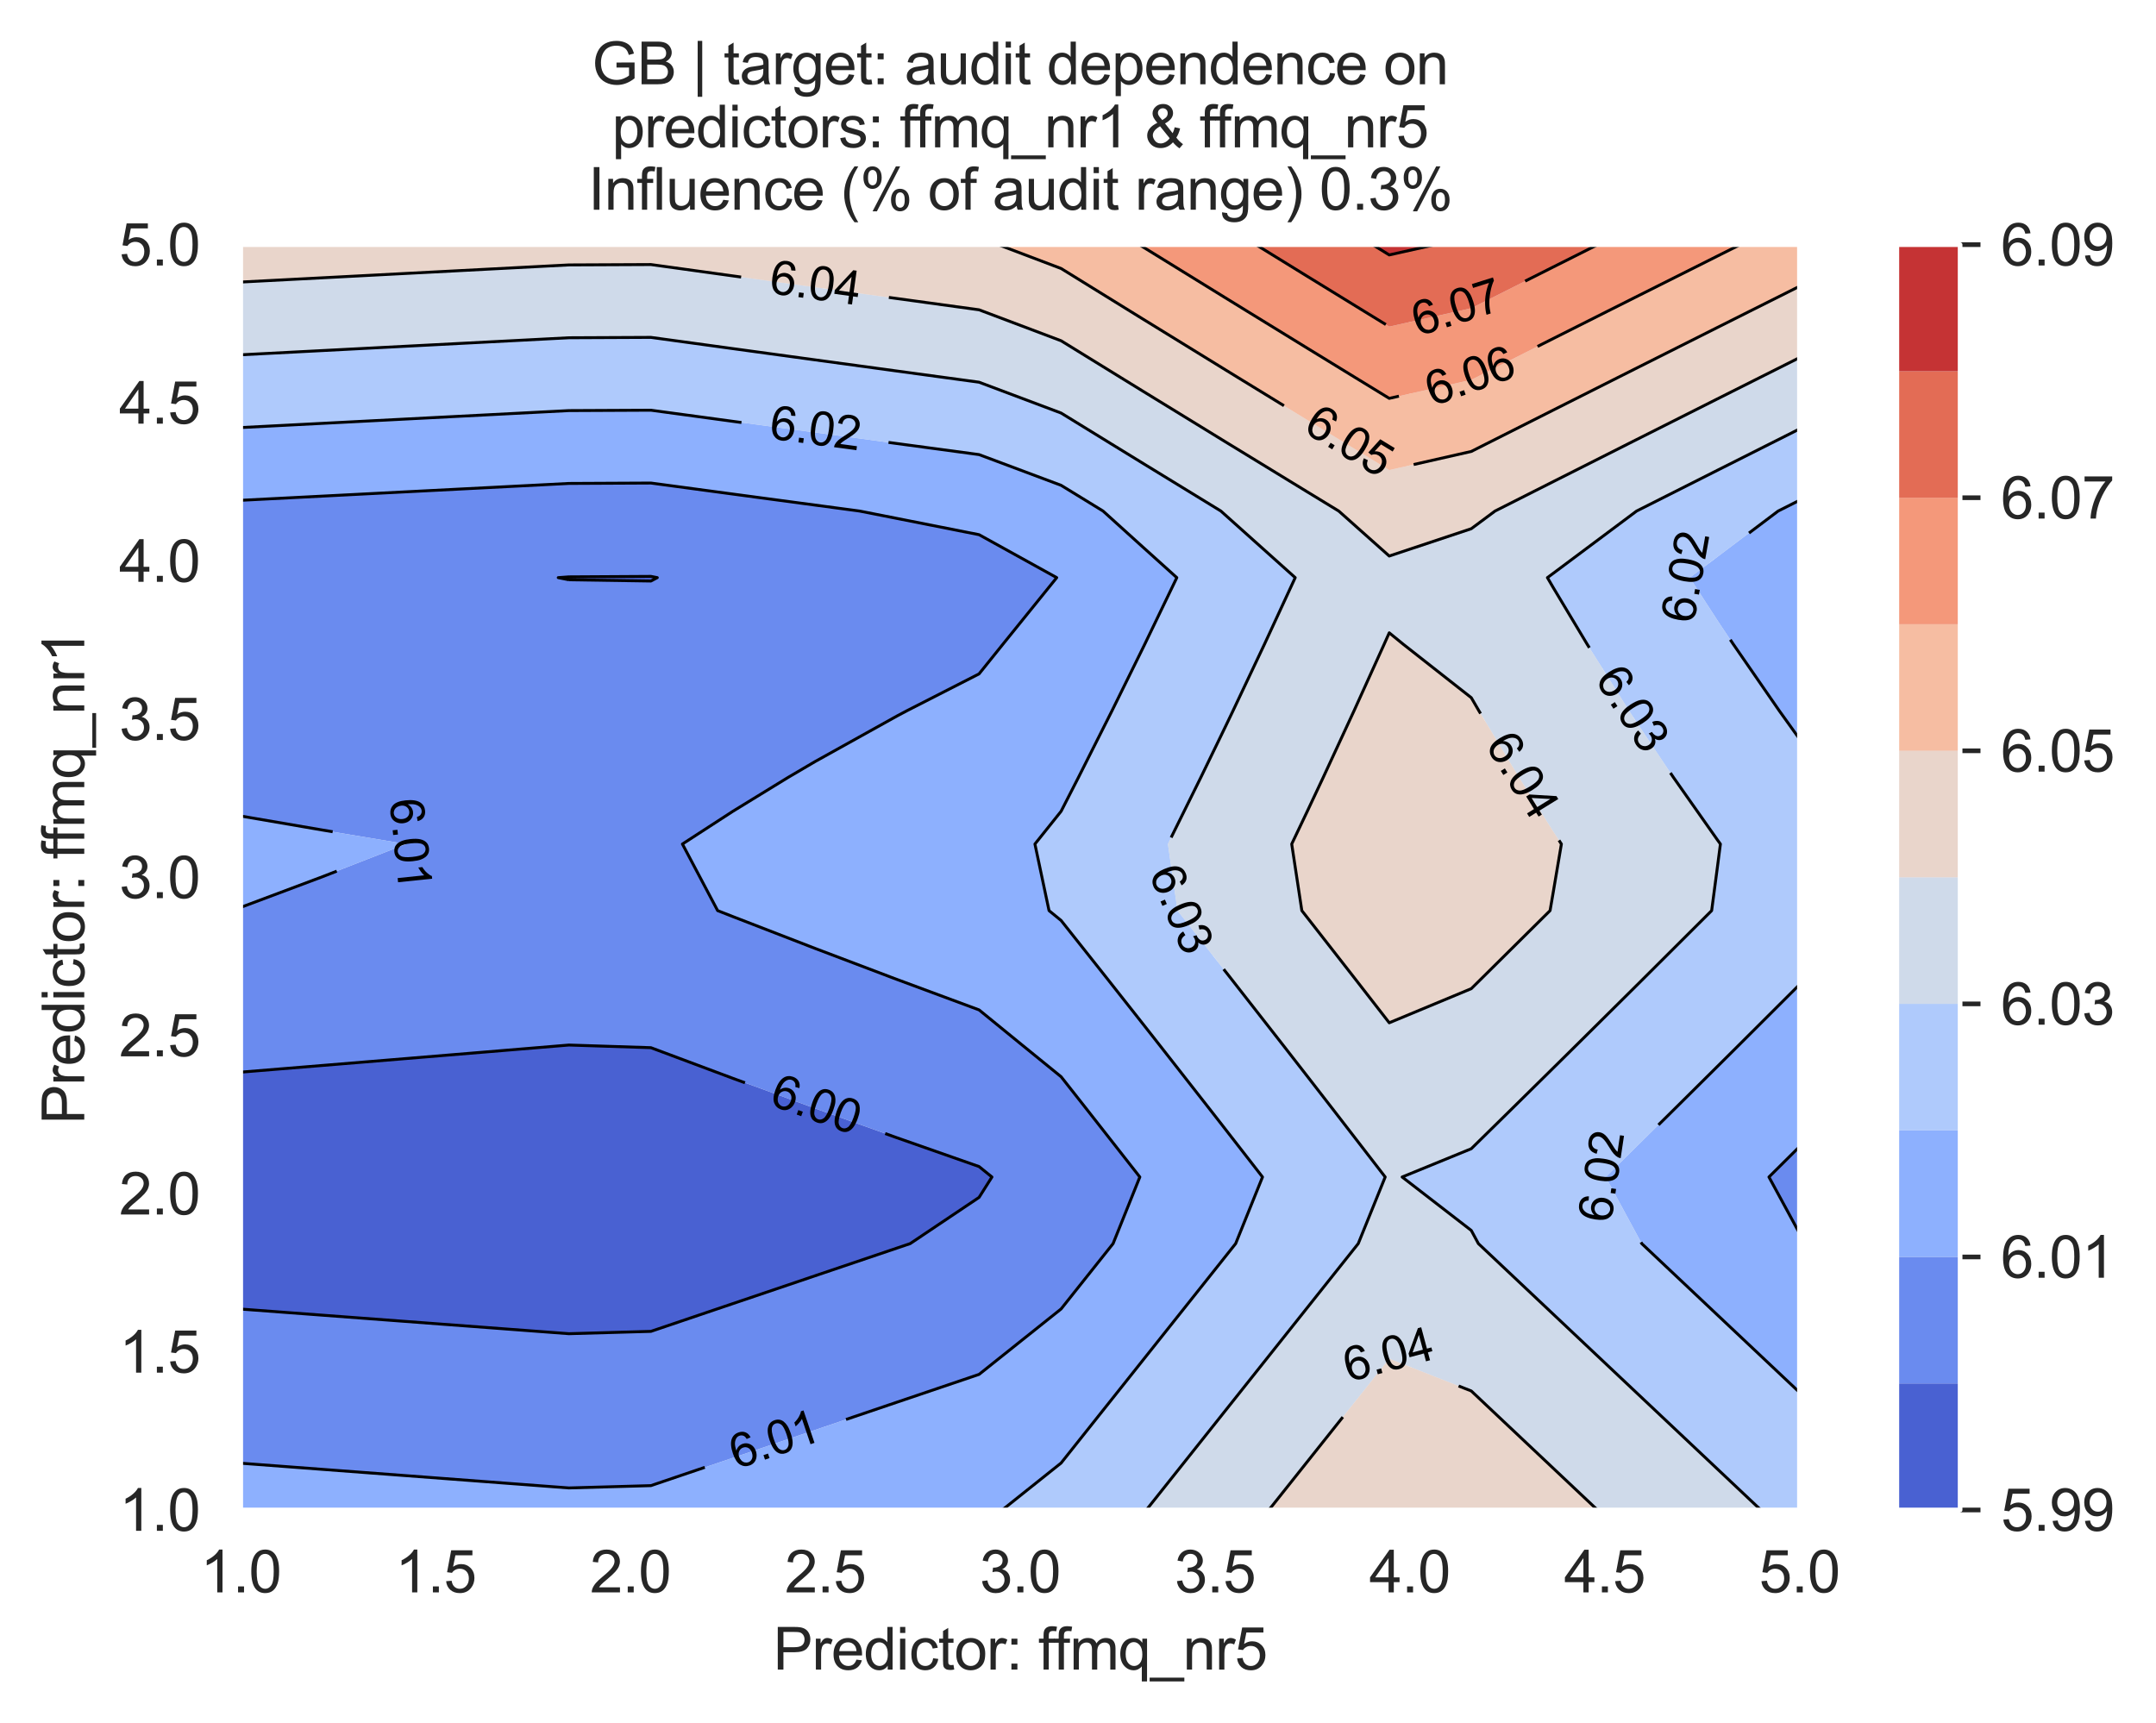 <?xml version="1.0" encoding="utf-8" standalone="no"?>
<!DOCTYPE svg PUBLIC "-//W3C//DTD SVG 1.1//EN"
  "http://www.w3.org/Graphics/SVG/1.1/DTD/svg11.dtd">
<svg xmlns:xlink="http://www.w3.org/1999/xlink" width="370.48pt" height="296.096pt" viewBox="0 0 370.48 296.096" xmlns="http://www.w3.org/2000/svg" version="1.1">
 <defs>
  <style type="text/css">*{stroke-linejoin: round; stroke-linecap: butt}</style>
 </defs>
 <g id="figure_1">
  <g id="patch_1">
   <path d="M 0 296.096 
L 370.48 296.096 
L 370.48 0 
L 0 0 
z
" style="fill: #ffffff"/>
  </g>
  <g id="axes_1">
   <g id="patch_2">
    <path d="M 41.367 259.483 
L 309.207 259.483 
L 309.207 42.043 
L 41.367 42.043 
z
" style="fill: #eaeaf2"/>
   </g>
   <g id="matplotlib.axis_1">
    <g id="xtick_1">
     <g id="line2d_1">
      <path d="M 41.367 259.483 
L 41.367 42.043 
" clip-path="url(#pa03ebbcf29)" style="fill: none; stroke: #ffffff; stroke-width: 0.8; stroke-linecap: round"/>
     </g>
     <g id="text_1">
      <!-- 1.0 -->
      <g style="fill: #262626" transform="translate(34.417 273.641)scale(0.1 -0.1)">
       <defs>
        <path id="ArialMT-31" d="M 2384 0 
L 1822 0 
L 1822 3584 
Q 1619 3391 1289 3197 
Q 959 3003 697 2906 
L 697 3450 
Q 1169 3672 1522 3987 
Q 1875 4303 2022 4600 
L 2384 4600 
L 2384 0 
z
" transform="scale(0.016)"/>
        <path id="ArialMT-2e" d="M 581 0 
L 581 641 
L 1222 641 
L 1222 0 
L 581 0 
z
" transform="scale(0.016)"/>
        <path id="ArialMT-30" d="M 266 2259 
Q 266 3072 433 3567 
Q 600 4063 929 4331 
Q 1259 4600 1759 4600 
Q 2128 4600 2406 4451 
Q 2684 4303 2865 4023 
Q 3047 3744 3150 3342 
Q 3253 2941 3253 2259 
Q 3253 1453 3087 958 
Q 2922 463 2592 192 
Q 2263 -78 1759 -78 
Q 1097 -78 719 397 
Q 266 969 266 2259 
z
M 844 2259 
Q 844 1131 1108 757 
Q 1372 384 1759 384 
Q 2147 384 2411 759 
Q 2675 1134 2675 2259 
Q 2675 3391 2411 3762 
Q 2147 4134 1753 4134 
Q 1366 4134 1134 3806 
Q 844 3388 844 2259 
z
" transform="scale(0.016)"/>
       </defs>
       <use xlink:href="#ArialMT-31"/>
       <use xlink:href="#ArialMT-2e" x="55.615"/>
       <use xlink:href="#ArialMT-30" x="83.398"/>
      </g>
     </g>
    </g>
    <g id="xtick_2">
     <g id="line2d_2">
      <path d="M 74.847 259.483 
L 74.847 42.043 
" clip-path="url(#pa03ebbcf29)" style="fill: none; stroke: #ffffff; stroke-width: 0.8; stroke-linecap: round"/>
     </g>
     <g id="text_2">
      <!-- 1.5 -->
      <g style="fill: #262626" transform="translate(67.897 273.641)scale(0.1 -0.1)">
       <defs>
        <path id="ArialMT-35" d="M 266 1200 
L 856 1250 
Q 922 819 1161 601 
Q 1400 384 1738 384 
Q 2144 384 2425 690 
Q 2706 997 2706 1503 
Q 2706 1984 2436 2262 
Q 2166 2541 1728 2541 
Q 1456 2541 1237 2417 
Q 1019 2294 894 2097 
L 366 2166 
L 809 4519 
L 3088 4519 
L 3088 3981 
L 1259 3981 
L 1013 2750 
Q 1425 3038 1878 3038 
Q 2478 3038 2890 2622 
Q 3303 2206 3303 1553 
Q 3303 931 2941 478 
Q 2500 -78 1738 -78 
Q 1113 -78 717 272 
Q 322 622 266 1200 
z
" transform="scale(0.016)"/>
       </defs>
       <use xlink:href="#ArialMT-31"/>
       <use xlink:href="#ArialMT-2e" x="55.615"/>
       <use xlink:href="#ArialMT-35" x="83.398"/>
      </g>
     </g>
    </g>
    <g id="xtick_3">
     <g id="line2d_3">
      <path d="M 108.327 259.483 
L 108.327 42.043 
" clip-path="url(#pa03ebbcf29)" style="fill: none; stroke: #ffffff; stroke-width: 0.8; stroke-linecap: round"/>
     </g>
     <g id="text_3">
      <!-- 2.0 -->
      <g style="fill: #262626" transform="translate(101.377 273.641)scale(0.1 -0.1)">
       <defs>
        <path id="ArialMT-32" d="M 3222 541 
L 3222 0 
L 194 0 
Q 188 203 259 391 
Q 375 700 629 1000 
Q 884 1300 1366 1694 
Q 2113 2306 2375 2664 
Q 2638 3022 2638 3341 
Q 2638 3675 2398 3904 
Q 2159 4134 1775 4134 
Q 1369 4134 1125 3890 
Q 881 3647 878 3216 
L 300 3275 
Q 359 3922 746 4261 
Q 1134 4600 1788 4600 
Q 2447 4600 2831 4234 
Q 3216 3869 3216 3328 
Q 3216 3053 3103 2787 
Q 2991 2522 2730 2228 
Q 2469 1934 1863 1422 
Q 1356 997 1212 845 
Q 1069 694 975 541 
L 3222 541 
z
" transform="scale(0.016)"/>
       </defs>
       <use xlink:href="#ArialMT-32"/>
       <use xlink:href="#ArialMT-2e" x="55.615"/>
       <use xlink:href="#ArialMT-30" x="83.398"/>
      </g>
     </g>
    </g>
    <g id="xtick_4">
     <g id="line2d_4">
      <path d="M 141.807 259.483 
L 141.807 42.043 
" clip-path="url(#pa03ebbcf29)" style="fill: none; stroke: #ffffff; stroke-width: 0.8; stroke-linecap: round"/>
     </g>
     <g id="text_4">
      <!-- 2.5 -->
      <g style="fill: #262626" transform="translate(134.857 273.641)scale(0.1 -0.1)">
       <use xlink:href="#ArialMT-32"/>
       <use xlink:href="#ArialMT-2e" x="55.615"/>
       <use xlink:href="#ArialMT-35" x="83.398"/>
      </g>
     </g>
    </g>
    <g id="xtick_5">
     <g id="line2d_5">
      <path d="M 175.287 259.483 
L 175.287 42.043 
" clip-path="url(#pa03ebbcf29)" style="fill: none; stroke: #ffffff; stroke-width: 0.8; stroke-linecap: round"/>
     </g>
     <g id="text_5">
      <!-- 3.0 -->
      <g style="fill: #262626" transform="translate(168.337 273.641)scale(0.1 -0.1)">
       <defs>
        <path id="ArialMT-33" d="M 269 1209 
L 831 1284 
Q 928 806 1161 595 
Q 1394 384 1728 384 
Q 2125 384 2398 659 
Q 2672 934 2672 1341 
Q 2672 1728 2419 1979 
Q 2166 2231 1775 2231 
Q 1616 2231 1378 2169 
L 1441 2663 
Q 1497 2656 1531 2656 
Q 1891 2656 2178 2843 
Q 2466 3031 2466 3422 
Q 2466 3731 2256 3934 
Q 2047 4138 1716 4138 
Q 1388 4138 1169 3931 
Q 950 3725 888 3313 
L 325 3413 
Q 428 3978 793 4289 
Q 1159 4600 1703 4600 
Q 2078 4600 2393 4439 
Q 2709 4278 2876 4000 
Q 3044 3722 3044 3409 
Q 3044 3113 2884 2869 
Q 2725 2625 2413 2481 
Q 2819 2388 3044 2092 
Q 3269 1797 3269 1353 
Q 3269 753 2831 336 
Q 2394 -81 1725 -81 
Q 1122 -81 723 278 
Q 325 638 269 1209 
z
" transform="scale(0.016)"/>
       </defs>
       <use xlink:href="#ArialMT-33"/>
       <use xlink:href="#ArialMT-2e" x="55.615"/>
       <use xlink:href="#ArialMT-30" x="83.398"/>
      </g>
     </g>
    </g>
    <g id="xtick_6">
     <g id="line2d_6">
      <path d="M 208.767 259.483 
L 208.767 42.043 
" clip-path="url(#pa03ebbcf29)" style="fill: none; stroke: #ffffff; stroke-width: 0.8; stroke-linecap: round"/>
     </g>
     <g id="text_6">
      <!-- 3.5 -->
      <g style="fill: #262626" transform="translate(201.817 273.641)scale(0.1 -0.1)">
       <use xlink:href="#ArialMT-33"/>
       <use xlink:href="#ArialMT-2e" x="55.615"/>
       <use xlink:href="#ArialMT-35" x="83.398"/>
      </g>
     </g>
    </g>
    <g id="xtick_7">
     <g id="line2d_7">
      <path d="M 242.247 259.483 
L 242.247 42.043 
" clip-path="url(#pa03ebbcf29)" style="fill: none; stroke: #ffffff; stroke-width: 0.8; stroke-linecap: round"/>
     </g>
     <g id="text_7">
      <!-- 4.0 -->
      <g style="fill: #262626" transform="translate(235.297 273.641)scale(0.1 -0.1)">
       <defs>
        <path id="ArialMT-34" d="M 2069 0 
L 2069 1097 
L 81 1097 
L 81 1613 
L 2172 4581 
L 2631 4581 
L 2631 1613 
L 3250 1613 
L 3250 1097 
L 2631 1097 
L 2631 0 
L 2069 0 
z
M 2069 1613 
L 2069 3678 
L 634 1613 
L 2069 1613 
z
" transform="scale(0.016)"/>
       </defs>
       <use xlink:href="#ArialMT-34"/>
       <use xlink:href="#ArialMT-2e" x="55.615"/>
       <use xlink:href="#ArialMT-30" x="83.398"/>
      </g>
     </g>
    </g>
    <g id="xtick_8">
     <g id="line2d_8">
      <path d="M 275.727 259.483 
L 275.727 42.043 
" clip-path="url(#pa03ebbcf29)" style="fill: none; stroke: #ffffff; stroke-width: 0.8; stroke-linecap: round"/>
     </g>
     <g id="text_8">
      <!-- 4.5 -->
      <g style="fill: #262626" transform="translate(268.777 273.641)scale(0.1 -0.1)">
       <use xlink:href="#ArialMT-34"/>
       <use xlink:href="#ArialMT-2e" x="55.615"/>
       <use xlink:href="#ArialMT-35" x="83.398"/>
      </g>
     </g>
    </g>
    <g id="xtick_9">
     <g id="line2d_9">
      <path d="M 309.207 259.483 
L 309.207 42.043 
" clip-path="url(#pa03ebbcf29)" style="fill: none; stroke: #ffffff; stroke-width: 0.8; stroke-linecap: round"/>
     </g>
     <g id="text_9">
      <!-- 5.0 -->
      <g style="fill: #262626" transform="translate(302.257 273.641)scale(0.1 -0.1)">
       <use xlink:href="#ArialMT-35"/>
       <use xlink:href="#ArialMT-2e" x="55.615"/>
       <use xlink:href="#ArialMT-30" x="83.398"/>
      </g>
     </g>
    </g>
    <g id="text_10">
     <!-- Predictor: ffmq_nr5 -->
     <g style="fill: #262626" transform="translate(132.861 286.908)scale(0.1 -0.1)">
      <defs>
       <path id="ArialMT-50" d="M 494 0 
L 494 4581 
L 2222 4581 
Q 2678 4581 2919 4538 
Q 3256 4481 3484 4323 
Q 3713 4166 3852 3881 
Q 3991 3597 3991 3256 
Q 3991 2672 3619 2267 
Q 3247 1863 2275 1863 
L 1100 1863 
L 1100 0 
L 494 0 
z
M 1100 2403 
L 2284 2403 
Q 2872 2403 3119 2622 
Q 3366 2841 3366 3238 
Q 3366 3525 3220 3729 
Q 3075 3934 2838 4000 
Q 2684 4041 2272 4041 
L 1100 4041 
L 1100 2403 
z
" transform="scale(0.016)"/>
       <path id="ArialMT-72" d="M 416 0 
L 416 3319 
L 922 3319 
L 922 2816 
Q 1116 3169 1280 3281 
Q 1444 3394 1641 3394 
Q 1925 3394 2219 3213 
L 2025 2691 
Q 1819 2813 1613 2813 
Q 1428 2813 1281 2702 
Q 1134 2591 1072 2394 
Q 978 2094 978 1738 
L 978 0 
L 416 0 
z
" transform="scale(0.016)"/>
       <path id="ArialMT-65" d="M 2694 1069 
L 3275 997 
Q 3138 488 2766 206 
Q 2394 -75 1816 -75 
Q 1088 -75 661 373 
Q 234 822 234 1631 
Q 234 2469 665 2931 
Q 1097 3394 1784 3394 
Q 2450 3394 2872 2941 
Q 3294 2488 3294 1666 
Q 3294 1616 3291 1516 
L 816 1516 
Q 847 969 1125 678 
Q 1403 388 1819 388 
Q 2128 388 2347 550 
Q 2566 713 2694 1069 
z
M 847 1978 
L 2700 1978 
Q 2663 2397 2488 2606 
Q 2219 2931 1791 2931 
Q 1403 2931 1139 2672 
Q 875 2413 847 1978 
z
" transform="scale(0.016)"/>
       <path id="ArialMT-64" d="M 2575 0 
L 2575 419 
Q 2259 -75 1647 -75 
Q 1250 -75 917 144 
Q 584 363 401 755 
Q 219 1147 219 1656 
Q 219 2153 384 2558 
Q 550 2963 881 3178 
Q 1213 3394 1622 3394 
Q 1922 3394 2156 3267 
Q 2391 3141 2538 2938 
L 2538 4581 
L 3097 4581 
L 3097 0 
L 2575 0 
z
M 797 1656 
Q 797 1019 1065 703 
Q 1334 388 1700 388 
Q 2069 388 2326 689 
Q 2584 991 2584 1609 
Q 2584 2291 2321 2609 
Q 2059 2928 1675 2928 
Q 1300 2928 1048 2622 
Q 797 2316 797 1656 
z
" transform="scale(0.016)"/>
       <path id="ArialMT-69" d="M 425 3934 
L 425 4581 
L 988 4581 
L 988 3934 
L 425 3934 
z
M 425 0 
L 425 3319 
L 988 3319 
L 988 0 
L 425 0 
z
" transform="scale(0.016)"/>
       <path id="ArialMT-63" d="M 2588 1216 
L 3141 1144 
Q 3050 572 2676 248 
Q 2303 -75 1759 -75 
Q 1078 -75 664 370 
Q 250 816 250 1647 
Q 250 2184 428 2587 
Q 606 2991 970 3192 
Q 1334 3394 1763 3394 
Q 2303 3394 2647 3120 
Q 2991 2847 3088 2344 
L 2541 2259 
Q 2463 2594 2264 2762 
Q 2066 2931 1784 2931 
Q 1359 2931 1093 2626 
Q 828 2322 828 1663 
Q 828 994 1084 691 
Q 1341 388 1753 388 
Q 2084 388 2306 591 
Q 2528 794 2588 1216 
z
" transform="scale(0.016)"/>
       <path id="ArialMT-74" d="M 1650 503 
L 1731 6 
Q 1494 -44 1306 -44 
Q 1000 -44 831 53 
Q 663 150 594 308 
Q 525 466 525 972 
L 525 2881 
L 113 2881 
L 113 3319 
L 525 3319 
L 525 4141 
L 1084 4478 
L 1084 3319 
L 1650 3319 
L 1650 2881 
L 1084 2881 
L 1084 941 
Q 1084 700 1114 631 
Q 1144 563 1211 522 
Q 1278 481 1403 481 
Q 1497 481 1650 503 
z
" transform="scale(0.016)"/>
       <path id="ArialMT-6f" d="M 213 1659 
Q 213 2581 725 3025 
Q 1153 3394 1769 3394 
Q 2453 3394 2887 2945 
Q 3322 2497 3322 1706 
Q 3322 1066 3130 698 
Q 2938 331 2570 128 
Q 2203 -75 1769 -75 
Q 1072 -75 642 372 
Q 213 819 213 1659 
z
M 791 1659 
Q 791 1022 1069 705 
Q 1347 388 1769 388 
Q 2188 388 2466 706 
Q 2744 1025 2744 1678 
Q 2744 2294 2464 2611 
Q 2184 2928 1769 2928 
Q 1347 2928 1069 2612 
Q 791 2297 791 1659 
z
" transform="scale(0.016)"/>
       <path id="ArialMT-3a" d="M 578 2678 
L 578 3319 
L 1219 3319 
L 1219 2678 
L 578 2678 
z
M 578 0 
L 578 641 
L 1219 641 
L 1219 0 
L 578 0 
z
" transform="scale(0.016)"/>
       <path id="ArialMT-20" transform="scale(0.016)"/>
       <path id="ArialMT-66" d="M 556 0 
L 556 2881 
L 59 2881 
L 59 3319 
L 556 3319 
L 556 3672 
Q 556 4006 616 4169 
Q 697 4388 901 4523 
Q 1106 4659 1475 4659 
Q 1713 4659 2000 4603 
L 1916 4113 
Q 1741 4144 1584 4144 
Q 1328 4144 1222 4034 
Q 1116 3925 1116 3625 
L 1116 3319 
L 1763 3319 
L 1763 2881 
L 1116 2881 
L 1116 0 
L 556 0 
z
" transform="scale(0.016)"/>
       <path id="ArialMT-6d" d="M 422 0 
L 422 3319 
L 925 3319 
L 925 2853 
Q 1081 3097 1340 3245 
Q 1600 3394 1931 3394 
Q 2300 3394 2536 3241 
Q 2772 3088 2869 2813 
Q 3263 3394 3894 3394 
Q 4388 3394 4653 3120 
Q 4919 2847 4919 2278 
L 4919 0 
L 4359 0 
L 4359 2091 
Q 4359 2428 4304 2576 
Q 4250 2725 4106 2815 
Q 3963 2906 3769 2906 
Q 3419 2906 3187 2673 
Q 2956 2441 2956 1928 
L 2956 0 
L 2394 0 
L 2394 2156 
Q 2394 2531 2256 2718 
Q 2119 2906 1806 2906 
Q 1569 2906 1367 2781 
Q 1166 2656 1075 2415 
Q 984 2175 984 1722 
L 984 0 
L 422 0 
z
" transform="scale(0.016)"/>
       <path id="ArialMT-71" d="M 2538 -1272 
L 2538 353 
Q 2406 169 2170 47 
Q 1934 -75 1669 -75 
Q 1078 -75 651 397 
Q 225 869 225 1691 
Q 225 2191 398 2587 
Q 572 2984 901 3189 
Q 1231 3394 1625 3394 
Q 2241 3394 2594 2875 
L 2594 3319 
L 3100 3319 
L 3100 -1272 
L 2538 -1272 
z
M 803 1669 
Q 803 1028 1072 708 
Q 1341 388 1716 388 
Q 2075 388 2334 692 
Q 2594 997 2594 1619 
Q 2594 2281 2320 2615 
Q 2047 2950 1678 2950 
Q 1313 2950 1058 2639 
Q 803 2328 803 1669 
z
" transform="scale(0.016)"/>
       <path id="ArialMT-5f" d="M -97 -1272 
L -97 -866 
L 3631 -866 
L 3631 -1272 
L -97 -1272 
z
" transform="scale(0.016)"/>
       <path id="ArialMT-6e" d="M 422 0 
L 422 3319 
L 928 3319 
L 928 2847 
Q 1294 3394 1984 3394 
Q 2284 3394 2536 3286 
Q 2788 3178 2913 3003 
Q 3038 2828 3088 2588 
Q 3119 2431 3119 2041 
L 3119 0 
L 2556 0 
L 2556 2019 
Q 2556 2363 2490 2533 
Q 2425 2703 2258 2804 
Q 2091 2906 1866 2906 
Q 1506 2906 1245 2678 
Q 984 2450 984 1813 
L 984 0 
L 422 0 
z
" transform="scale(0.016)"/>
      </defs>
      <use xlink:href="#ArialMT-50"/>
      <use xlink:href="#ArialMT-72" x="66.699"/>
      <use xlink:href="#ArialMT-65" x="100"/>
      <use xlink:href="#ArialMT-64" x="155.615"/>
      <use xlink:href="#ArialMT-69" x="211.23"/>
      <use xlink:href="#ArialMT-63" x="233.447"/>
      <use xlink:href="#ArialMT-74" x="283.447"/>
      <use xlink:href="#ArialMT-6f" x="311.23"/>
      <use xlink:href="#ArialMT-72" x="366.846"/>
      <use xlink:href="#ArialMT-3a" x="400.146"/>
      <use xlink:href="#ArialMT-20" x="427.93"/>
      <use xlink:href="#ArialMT-66" x="455.713"/>
      <use xlink:href="#ArialMT-66" x="481.746"/>
      <use xlink:href="#ArialMT-6d" x="509.529"/>
      <use xlink:href="#ArialMT-71" x="592.83"/>
      <use xlink:href="#ArialMT-5f" x="648.445"/>
      <use xlink:href="#ArialMT-6e" x="704.061"/>
      <use xlink:href="#ArialMT-72" x="759.676"/>
      <use xlink:href="#ArialMT-35" x="792.977"/>
     </g>
    </g>
   </g>
   <g id="matplotlib.axis_2">
    <g id="ytick_1">
     <g id="line2d_10">
      <path d="M 41.367 259.483 
L 309.207 259.483 
" clip-path="url(#pa03ebbcf29)" style="fill: none; stroke: #ffffff; stroke-width: 0.8; stroke-linecap: round"/>
     </g>
     <g id="text_11">
      <!-- 1.0 -->
      <g style="fill: #262626" transform="translate(20.467 263.062)scale(0.1 -0.1)">
       <use xlink:href="#ArialMT-31"/>
       <use xlink:href="#ArialMT-2e" x="55.615"/>
       <use xlink:href="#ArialMT-30" x="83.398"/>
      </g>
     </g>
    </g>
    <g id="ytick_2">
     <g id="line2d_11">
      <path d="M 41.367 232.303 
L 309.207 232.303 
" clip-path="url(#pa03ebbcf29)" style="fill: none; stroke: #ffffff; stroke-width: 0.8; stroke-linecap: round"/>
     </g>
     <g id="text_12">
      <!-- 1.5 -->
      <g style="fill: #262626" transform="translate(20.467 235.882)scale(0.1 -0.1)">
       <use xlink:href="#ArialMT-31"/>
       <use xlink:href="#ArialMT-2e" x="55.615"/>
       <use xlink:href="#ArialMT-35" x="83.398"/>
      </g>
     </g>
    </g>
    <g id="ytick_3">
     <g id="line2d_12">
      <path d="M 41.367 205.123 
L 309.207 205.123 
" clip-path="url(#pa03ebbcf29)" style="fill: none; stroke: #ffffff; stroke-width: 0.8; stroke-linecap: round"/>
     </g>
     <g id="text_13">
      <!-- 2.0 -->
      <g style="fill: #262626" transform="translate(20.467 208.702)scale(0.1 -0.1)">
       <use xlink:href="#ArialMT-32"/>
       <use xlink:href="#ArialMT-2e" x="55.615"/>
       <use xlink:href="#ArialMT-30" x="83.398"/>
      </g>
     </g>
    </g>
    <g id="ytick_4">
     <g id="line2d_13">
      <path d="M 41.367 177.943 
L 309.207 177.943 
" clip-path="url(#pa03ebbcf29)" style="fill: none; stroke: #ffffff; stroke-width: 0.8; stroke-linecap: round"/>
     </g>
     <g id="text_14">
      <!-- 2.5 -->
      <g style="fill: #262626" transform="translate(20.467 181.522)scale(0.1 -0.1)">
       <use xlink:href="#ArialMT-32"/>
       <use xlink:href="#ArialMT-2e" x="55.615"/>
       <use xlink:href="#ArialMT-35" x="83.398"/>
      </g>
     </g>
    </g>
    <g id="ytick_5">
     <g id="line2d_14">
      <path d="M 41.367 150.763 
L 309.207 150.763 
" clip-path="url(#pa03ebbcf29)" style="fill: none; stroke: #ffffff; stroke-width: 0.8; stroke-linecap: round"/>
     </g>
     <g id="text_15">
      <!-- 3.0 -->
      <g style="fill: #262626" transform="translate(20.467 154.342)scale(0.1 -0.1)">
       <use xlink:href="#ArialMT-33"/>
       <use xlink:href="#ArialMT-2e" x="55.615"/>
       <use xlink:href="#ArialMT-30" x="83.398"/>
      </g>
     </g>
    </g>
    <g id="ytick_6">
     <g id="line2d_15">
      <path d="M 41.367 123.583 
L 309.207 123.583 
" clip-path="url(#pa03ebbcf29)" style="fill: none; stroke: #ffffff; stroke-width: 0.8; stroke-linecap: round"/>
     </g>
     <g id="text_16">
      <!-- 3.5 -->
      <g style="fill: #262626" transform="translate(20.467 127.162)scale(0.1 -0.1)">
       <use xlink:href="#ArialMT-33"/>
       <use xlink:href="#ArialMT-2e" x="55.615"/>
       <use xlink:href="#ArialMT-35" x="83.398"/>
      </g>
     </g>
    </g>
    <g id="ytick_7">
     <g id="line2d_16">
      <path d="M 41.367 96.403 
L 309.207 96.403 
" clip-path="url(#pa03ebbcf29)" style="fill: none; stroke: #ffffff; stroke-width: 0.8; stroke-linecap: round"/>
     </g>
     <g id="text_17">
      <!-- 4.0 -->
      <g style="fill: #262626" transform="translate(20.467 99.982)scale(0.1 -0.1)">
       <use xlink:href="#ArialMT-34"/>
       <use xlink:href="#ArialMT-2e" x="55.615"/>
       <use xlink:href="#ArialMT-30" x="83.398"/>
      </g>
     </g>
    </g>
    <g id="ytick_8">
     <g id="line2d_17">
      <path d="M 41.367 69.223 
L 309.207 69.223 
" clip-path="url(#pa03ebbcf29)" style="fill: none; stroke: #ffffff; stroke-width: 0.8; stroke-linecap: round"/>
     </g>
     <g id="text_18">
      <!-- 4.5 -->
      <g style="fill: #262626" transform="translate(20.467 72.802)scale(0.1 -0.1)">
       <use xlink:href="#ArialMT-34"/>
       <use xlink:href="#ArialMT-2e" x="55.615"/>
       <use xlink:href="#ArialMT-35" x="83.398"/>
      </g>
     </g>
    </g>
    <g id="ytick_9">
     <g id="line2d_18">
      <path d="M 41.367 42.043 
L 309.207 42.043 
" clip-path="url(#pa03ebbcf29)" style="fill: none; stroke: #ffffff; stroke-width: 0.8; stroke-linecap: round"/>
     </g>
     <g id="text_19">
      <!-- 5.0 -->
      <g style="fill: #262626" transform="translate(20.467 45.622)scale(0.1 -0.1)">
       <use xlink:href="#ArialMT-35"/>
       <use xlink:href="#ArialMT-2e" x="55.615"/>
       <use xlink:href="#ArialMT-30" x="83.398"/>
      </g>
     </g>
    </g>
    <g id="text_20">
     <!-- Predictor: ffmq_nr1 -->
     <g style="fill: #262626" transform="translate(14.48 193.19)rotate(-90)scale(0.1 -0.1)">
      <use xlink:href="#ArialMT-50"/>
      <use xlink:href="#ArialMT-72" x="66.699"/>
      <use xlink:href="#ArialMT-65" x="100"/>
      <use xlink:href="#ArialMT-64" x="155.615"/>
      <use xlink:href="#ArialMT-69" x="211.23"/>
      <use xlink:href="#ArialMT-63" x="233.447"/>
      <use xlink:href="#ArialMT-74" x="283.447"/>
      <use xlink:href="#ArialMT-6f" x="311.23"/>
      <use xlink:href="#ArialMT-72" x="366.846"/>
      <use xlink:href="#ArialMT-3a" x="400.146"/>
      <use xlink:href="#ArialMT-20" x="427.93"/>
      <use xlink:href="#ArialMT-66" x="455.713"/>
      <use xlink:href="#ArialMT-66" x="481.746"/>
      <use xlink:href="#ArialMT-6d" x="509.529"/>
      <use xlink:href="#ArialMT-71" x="592.83"/>
      <use xlink:href="#ArialMT-5f" x="648.445"/>
      <use xlink:href="#ArialMT-6e" x="704.061"/>
      <use xlink:href="#ArialMT-72" x="759.676"/>
      <use xlink:href="#ArialMT-31" x="792.977"/>
     </g>
    </g>
   </g>
   <g id="PathCollection_1">
    <path d="M 55.464 226.011 
L 69.561 227.07 
L 83.658 228.129 
L 97.755 229.189 
L 111.851 228.789 
L 122.592 225.15 
L 125.948 224.014 
L 140.045 219.241 
L 154.142 214.471 
L 156.402 213.706 
L 168.239 205.765 
L 170.452 202.262 
L 168.239 200.466 
L 154.142 195.521 
L 141.006 190.818 
L 140.045 190.47 
L 125.948 185.31 
L 111.851 180.038 
L 97.755 179.584 
L 83.658 180.757 
L 69.561 181.924 
L 55.464 183.087 
L 41.367 184.244 
L 41.367 190.818 
L 41.367 202.262 
L 41.367 213.706 
L 41.367 224.953 
L 43.999 225.15 
z
" clip-path="url(#pa03ebbcf29)" style="fill: #4961d2"/>
    <path d="M 97.755 99.633 
L 111.851 99.846 
L 112.948 99.264 
L 111.851 99.047 
L 97.755 99.13 
L 95.926 99.264 
z
" clip-path="url(#pa03ebbcf29)" style="fill: #4961d2"/>
   </g>
   <g id="PathCollection_2">
    <path d="M 55.464 252.505 
L 69.561 253.567 
L 83.658 254.631 
L 97.755 255.694 
L 111.851 255.296 
L 125.948 250.514 
L 133.246 248.039 
L 140.045 245.734 
L 154.142 240.956 
L 167.018 236.595 
L 168.239 236.181 
L 182.067 225.15 
L 182.336 224.936 
L 191.27 213.706 
L 195.866 202.262 
L 186.895 190.818 
L 182.336 185.03 
L 175.384 179.374 
L 168.239 173.545 
L 154.142 168.315 
L 153.115 167.929 
L 140.045 162.973 
L 125.948 157.517 
L 123.317 156.485 
L 117.265 145.041 
L 125.948 139.407 
L 135.422 133.597 
L 140.045 130.88 
L 154.142 123.039 
L 155.809 122.153 
L 168.239 115.803 
L 172.334 110.708 
L 181.583 99.264 
L 168.239 91.883 
L 154.142 89.091 
L 147.702 87.82 
L 140.045 86.795 
L 125.948 84.904 
L 111.851 83.007 
L 97.755 83.076 
L 83.658 83.802 
L 69.561 84.527 
L 55.464 85.252 
L 41.367 85.977 
L 41.367 87.82 
L 41.367 99.264 
L 41.367 110.708 
L 41.367 122.153 
L 41.367 133.597 
L 41.367 140.228 
L 55.464 142.646 
L 69.561 145.002 
L 69.801 145.041 
L 69.561 145.137 
L 55.464 150.639 
L 41.367 155.927 
L 41.367 156.485 
L 41.367 167.929 
L 41.367 179.374 
L 41.367 184.244 
L 55.464 183.087 
L 69.561 181.924 
L 83.658 180.757 
L 97.755 179.584 
L 111.851 180.038 
L 125.948 185.31 
L 140.045 190.47 
L 141.006 190.818 
L 154.142 195.521 
L 168.239 200.466 
L 170.452 202.262 
L 168.239 205.765 
L 156.402 213.706 
L 154.142 214.471 
L 140.045 219.241 
L 125.948 224.014 
L 122.592 225.15 
L 111.851 228.789 
L 97.755 229.189 
L 83.658 228.129 
L 69.561 227.07 
L 55.464 226.011 
L 43.999 225.15 
L 41.367 224.953 
L 41.367 225.15 
L 41.367 236.595 
L 41.367 248.039 
L 41.367 251.442 
z
M 95.926 99.264 
L 97.755 99.13 
L 111.851 99.047 
L 112.948 99.264 
L 111.851 99.846 
L 97.755 99.633 
z
" clip-path="url(#pa03ebbcf29)" style="fill: #6a8bef"/>
    <path d="M 309.207 211.909 
L 309.207 202.262 
L 309.207 197.062 
L 303.97 202.262 
z
" clip-path="url(#pa03ebbcf29)" style="fill: #6a8bef"/>
   </g>
   <g id="PathCollection_3">
    <path d="M 55.464 259.483 
L 69.561 259.483 
L 83.658 259.483 
L 97.755 259.483 
L 111.851 259.483 
L 125.948 259.483 
L 140.045 259.483 
L 154.142 259.483 
L 168.239 259.483 
L 172.219 259.483 
L 182.336 251.411 
L 185.018 248.039 
L 194.124 236.595 
L 196.432 233.693 
L 203.229 225.15 
L 210.529 215.975 
L 212.334 213.706 
L 216.947 202.262 
L 210.529 194.005 
L 208.044 190.818 
L 199.084 179.374 
L 196.432 176.001 
L 190.065 167.929 
L 182.336 158.18 
L 180.264 156.485 
L 177.838 145.041 
L 182.336 139.416 
L 185.315 133.597 
L 191.076 122.153 
L 196.432 111.278 
L 196.71 110.708 
L 202.221 99.264 
L 196.432 94.052 
L 189.544 87.82 
L 182.336 83.399 
L 168.239 78.12 
L 155.286 76.376 
L 154.142 76.221 
L 140.045 74.317 
L 125.948 72.407 
L 111.851 70.492 
L 97.755 70.559 
L 83.658 71.289 
L 69.561 72.018 
L 55.464 72.747 
L 41.367 73.475 
L 41.367 76.376 
L 41.367 85.977 
L 55.464 85.252 
L 69.561 84.527 
L 83.658 83.802 
L 97.755 83.076 
L 111.851 83.007 
L 125.948 84.904 
L 140.045 86.795 
L 147.702 87.82 
L 154.142 89.091 
L 168.239 91.883 
L 181.583 99.264 
L 172.334 110.708 
L 168.239 115.803 
L 155.809 122.153 
L 154.142 123.039 
L 140.045 130.88 
L 135.422 133.597 
L 125.948 139.407 
L 117.265 145.041 
L 123.317 156.485 
L 125.948 157.517 
L 140.045 162.973 
L 153.115 167.929 
L 154.142 168.315 
L 168.239 173.545 
L 175.384 179.374 
L 182.336 185.03 
L 186.895 190.818 
L 195.866 202.262 
L 191.27 213.706 
L 182.336 224.936 
L 182.067 225.15 
L 168.239 236.181 
L 167.018 236.595 
L 154.142 240.956 
L 140.045 245.734 
L 133.246 248.039 
L 125.948 250.514 
L 111.851 255.296 
L 97.755 255.694 
L 83.658 254.631 
L 69.561 253.567 
L 55.464 252.505 
L 41.367 251.442 
L 41.367 259.483 
z
" clip-path="url(#pa03ebbcf29)" style="fill: #8db0fe"/>
    <path d="M 309.207 239.26 
L 309.207 236.595 
L 309.207 225.15 
L 309.207 213.706 
L 309.207 211.909 
L 303.97 202.262 
L 309.207 197.062 
L 309.207 190.818 
L 309.207 179.374 
L 309.207 169.211 
L 299.023 179.374 
L 295.11 183.266 
L 287.499 190.818 
L 281.014 197.233 
L 275.916 202.262 
L 281.014 211.679 
L 282.112 213.706 
L 294.246 225.15 
L 295.11 225.965 
L 306.381 236.595 
z
" clip-path="url(#pa03ebbcf29)" style="fill: #8db0fe"/>
    <path d="M 55.464 150.639 
L 69.561 145.137 
L 69.801 145.041 
L 69.561 145.002 
L 55.464 142.646 
L 41.367 140.228 
L 41.367 145.041 
L 41.367 155.927 
z
" clip-path="url(#pa03ebbcf29)" style="fill: #8db0fe"/>
    <path d="M 309.207 126.962 
L 309.207 122.153 
L 309.207 110.708 
L 309.207 99.264 
L 309.207 87.82 
L 309.207 85.978 
L 305.553 87.82 
L 295.11 95.698 
L 290.358 99.264 
L 295.11 106.596 
L 297.848 110.708 
L 305.753 122.153 
z
" clip-path="url(#pa03ebbcf29)" style="fill: #8db0fe"/>
   </g>
   <g id="PathCollection_4">
    <path d="M 182.336 259.483 
L 196.432 259.483 
L 196.977 259.483 
L 206.082 248.039 
L 210.529 242.45 
L 215.188 236.595 
L 224.293 225.15 
L 224.626 224.732 
L 233.398 213.706 
L 238.028 202.262 
L 229.194 190.818 
L 224.626 184.929 
L 220.302 179.374 
L 211.353 167.929 
L 210.529 166.88 
L 202.345 156.485 
L 200.693 145.041 
L 206.346 133.597 
L 210.529 124.959 
L 211.873 122.153 
L 217.278 110.708 
L 222.566 99.264 
L 210.529 88.481 
L 209.794 87.82 
L 196.432 79.641 
L 191.112 76.376 
L 182.336 70.979 
L 168.239 65.679 
L 162.737 64.932 
L 154.142 63.762 
L 140.045 61.839 
L 125.948 59.911 
L 111.851 57.977 
L 97.755 58.042 
L 83.658 58.776 
L 69.561 59.508 
L 55.464 60.241 
L 41.367 60.972 
L 41.367 64.932 
L 41.367 73.475 
L 55.464 72.747 
L 69.561 72.018 
L 83.658 71.289 
L 97.755 70.559 
L 111.851 70.492 
L 125.948 72.407 
L 140.045 74.317 
L 154.142 76.221 
L 155.286 76.376 
L 168.239 78.12 
L 182.336 83.399 
L 189.544 87.82 
L 196.432 94.052 
L 202.221 99.264 
L 196.71 110.708 
L 196.432 111.278 
L 191.076 122.153 
L 185.315 133.597 
L 182.336 139.416 
L 177.838 145.041 
L 180.264 156.485 
L 182.336 158.18 
L 190.065 167.929 
L 196.432 176.001 
L 199.084 179.374 
L 208.044 190.818 
L 210.529 194.005 
L 216.947 202.262 
L 212.334 213.706 
L 210.529 215.975 
L 203.229 225.15 
L 196.432 233.693 
L 194.124 236.595 
L 185.018 248.039 
L 182.336 251.411 
L 172.219 259.483 
z
" clip-path="url(#pa03ebbcf29)" style="fill: #afcafc"/>
    <path d="M 295.11 252.44 
L 302.578 259.483 
L 309.207 259.483 
L 309.207 248.039 
L 309.207 239.26 
L 306.381 236.595 
L 295.11 225.965 
L 294.246 225.15 
L 282.112 213.706 
L 281.014 211.679 
L 275.916 202.262 
L 281.014 197.233 
L 287.499 190.818 
L 295.11 183.266 
L 299.023 179.374 
L 309.207 169.211 
L 309.207 167.929 
L 309.207 156.485 
L 309.207 145.041 
L 309.207 133.597 
L 309.207 126.962 
L 305.753 122.153 
L 297.848 110.708 
L 295.11 106.596 
L 290.358 99.264 
L 295.11 95.698 
L 305.553 87.82 
L 309.207 85.978 
L 309.207 76.376 
L 309.207 73.72 
L 303.929 76.376 
L 295.11 80.817 
L 281.229 87.82 
L 281.014 87.982 
L 266.917 98.512 
L 265.904 99.264 
L 266.917 101 
L 272.734 110.708 
L 279.942 122.153 
L 281.014 123.8 
L 287.562 133.597 
L 295.11 144.324 
L 295.629 145.041 
L 295.11 149.035 
L 294.126 156.485 
L 282.649 167.929 
L 281.014 169.556 
L 271.113 179.374 
L 266.917 183.522 
L 259.517 190.818 
L 252.82 197.401 
L 240.94 202.262 
L 252.82 211.447 
L 254.04 213.706 
L 266.175 225.15 
L 266.917 225.85 
L 278.309 236.595 
L 281.014 239.145 
L 290.444 248.039 
z
" clip-path="url(#pa03ebbcf29)" style="fill: #afcafc"/>
   </g>
   <g id="PathCollection_5">
    <path d="M 210.529 259.483 
L 218.041 259.483 
L 224.626 251.206 
L 227.146 248.039 
L 236.252 236.595 
L 238.723 233.489 
L 246.624 236.595 
L 252.82 239.03 
L 262.372 248.039 
L 266.917 252.325 
L 274.507 259.483 
L 281.014 259.483 
L 295.11 259.483 
L 302.578 259.483 
L 295.11 252.44 
L 290.444 248.039 
L 281.014 239.145 
L 278.309 236.595 
L 266.917 225.85 
L 266.175 225.15 
L 254.04 213.706 
L 252.82 211.447 
L 240.94 202.262 
L 252.82 197.401 
L 259.517 190.818 
L 266.917 183.522 
L 271.113 179.374 
L 281.014 169.556 
L 282.649 167.929 
L 294.126 156.485 
L 295.11 149.035 
L 295.629 145.041 
L 295.11 144.324 
L 287.562 133.597 
L 281.014 123.8 
L 279.942 122.153 
L 272.734 110.708 
L 266.917 101 
L 265.904 99.264 
L 266.917 98.512 
L 281.014 87.982 
L 281.229 87.82 
L 295.11 80.817 
L 303.929 76.376 
L 309.207 73.72 
L 309.207 64.932 
L 309.207 61.462 
L 302.3 64.932 
L 295.11 68.547 
L 281.014 75.646 
L 279.566 76.376 
L 266.917 82.759 
L 256.905 87.82 
L 252.82 90.857 
L 238.723 95.551 
L 230.045 87.82 
L 224.626 84.516 
L 211.31 76.376 
L 210.529 75.898 
L 196.432 67.246 
L 192.672 64.932 
L 182.336 58.559 
L 168.898 53.487 
L 168.239 53.238 
L 154.142 51.303 
L 140.045 49.361 
L 125.948 47.414 
L 111.851 45.462 
L 97.755 45.526 
L 83.658 46.262 
L 69.561 46.999 
L 55.464 47.735 
L 41.367 48.47 
L 41.367 53.487 
L 41.367 60.972 
L 55.464 60.241 
L 69.561 59.508 
L 83.658 58.776 
L 97.755 58.042 
L 111.851 57.977 
L 125.948 59.911 
L 140.045 61.839 
L 154.142 63.762 
L 162.737 64.932 
L 168.239 65.679 
L 182.336 70.979 
L 191.112 76.376 
L 196.432 79.641 
L 209.794 87.82 
L 210.529 88.481 
L 222.566 99.264 
L 217.278 110.708 
L 211.873 122.153 
L 210.529 124.959 
L 206.346 133.597 
L 200.693 145.041 
L 202.345 156.485 
L 210.529 166.88 
L 211.353 167.929 
L 220.302 179.374 
L 224.626 184.929 
L 229.194 190.818 
L 238.028 202.262 
L 233.398 213.706 
L 224.626 224.732 
L 224.293 225.15 
L 215.188 236.595 
L 210.529 242.45 
L 206.082 248.039 
L 196.977 259.483 
z
M 232.64 167.929 
L 224.626 157.665 
L 223.702 156.485 
L 221.964 145.041 
L 224.626 139.445 
L 227.377 133.597 
L 232.67 122.153 
L 237.847 110.708 
L 238.723 108.746 
L 241.128 110.708 
L 252.82 119.896 
L 254.132 122.153 
L 261.016 133.597 
L 266.917 142.913 
L 268.304 145.041 
L 266.917 153.241 
L 266.359 156.485 
L 254.81 167.929 
L 252.82 169.896 
L 238.723 175.76 
z
" clip-path="url(#pa03ebbcf29)" style="fill: #cfdaea"/>
   </g>
   <g id="PathCollection_6">
    <path d="M 224.626 259.483 
L 238.723 259.483 
L 252.82 259.483 
L 266.917 259.483 
L 274.507 259.483 
L 266.917 252.325 
L 262.372 248.039 
L 252.82 239.03 
L 246.624 236.595 
L 238.723 233.489 
L 236.252 236.595 
L 227.146 248.039 
L 224.626 251.206 
L 218.041 259.483 
z
" clip-path="url(#pa03ebbcf29)" style="fill: #e9d5cb"/>
    <path d="M 238.723 175.76 
L 252.82 169.896 
L 254.81 167.929 
L 266.359 156.485 
L 266.917 153.241 
L 268.304 145.041 
L 266.917 142.913 
L 261.016 133.597 
L 254.132 122.153 
L 252.82 119.896 
L 241.128 110.708 
L 238.723 108.746 
L 237.847 110.708 
L 232.67 122.153 
L 227.377 133.597 
L 224.626 139.445 
L 221.964 145.041 
L 223.702 156.485 
L 224.626 157.665 
L 232.64 167.929 
z
" clip-path="url(#pa03ebbcf29)" style="fill: #e9d5cb"/>
    <path d="M 238.723 95.551 
L 252.82 90.857 
L 256.905 87.82 
L 266.917 82.759 
L 279.566 76.376 
L 281.014 75.646 
L 295.11 68.547 
L 302.3 64.932 
L 309.207 61.462 
L 309.207 53.487 
L 309.207 49.204 
L 300.666 53.487 
L 295.11 56.276 
L 281.014 63.363 
L 277.897 64.932 
L 266.917 70.464 
L 255.202 76.376 
L 252.82 77.579 
L 238.723 80.778 
L 231.507 76.376 
L 224.626 72.169 
L 212.817 64.932 
L 210.529 63.527 
L 196.432 54.85 
L 194.223 53.487 
L 182.336 46.14 
L 171.522 42.043 
L 168.239 42.043 
L 154.142 42.043 
L 140.045 42.043 
L 125.948 42.043 
L 111.851 42.043 
L 97.755 42.043 
L 83.658 42.043 
L 69.561 42.043 
L 55.464 42.043 
L 41.367 42.043 
L 41.367 48.47 
L 55.464 47.735 
L 69.561 46.999 
L 83.658 46.262 
L 97.755 45.526 
L 111.851 45.462 
L 125.948 47.414 
L 140.045 49.361 
L 154.142 51.303 
L 168.239 53.238 
L 168.898 53.487 
L 182.336 58.559 
L 192.672 64.932 
L 196.432 67.246 
L 210.529 75.898 
L 211.31 76.376 
L 224.626 84.516 
L 230.045 87.82 
z
" clip-path="url(#pa03ebbcf29)" style="fill: #e9d5cb"/>
   </g>
   <g id="PathCollection_7">
    <path d="M 238.723 80.778 
L 252.82 77.579 
L 255.202 76.376 
L 266.917 70.464 
L 277.897 64.932 
L 281.014 63.363 
L 295.11 56.276 
L 300.666 53.487 
L 309.207 49.204 
L 309.207 42.043 
L 299.026 42.043 
L 295.11 44.006 
L 281.014 51.08 
L 276.223 53.487 
L 266.917 58.169 
L 253.494 64.932 
L 252.82 65.271 
L 238.723 68.455 
L 232.963 64.932 
L 224.626 59.822 
L 214.317 53.487 
L 210.529 51.155 
L 196.432 42.455 
L 195.767 42.043 
L 182.336 42.043 
L 171.522 42.043 
L 182.336 46.14 
L 194.223 53.487 
L 196.432 54.85 
L 210.529 63.527 
L 212.817 64.932 
L 224.626 72.169 
L 231.507 76.376 
z
" clip-path="url(#pa03ebbcf29)" style="fill: #f6bda2"/>
   </g>
   <g id="PathCollection_8">
    <path d="M 238.723 68.455 
L 252.82 65.271 
L 253.494 64.932 
L 266.917 58.169 
L 276.223 53.487 
L 281.014 51.08 
L 295.11 44.006 
L 299.026 42.043 
L 295.11 42.043 
L 281.014 42.043 
L 274.543 42.043 
L 266.917 45.873 
L 252.82 52.964 
L 250.488 53.487 
L 238.723 56.132 
L 234.411 53.487 
L 224.626 47.475 
L 215.809 42.043 
L 210.529 42.043 
L 196.432 42.043 
L 195.767 42.043 
L 196.432 42.455 
L 210.529 51.155 
L 214.317 53.487 
L 224.626 59.822 
L 232.963 64.932 
z
" clip-path="url(#pa03ebbcf29)" style="fill: #f4987a"/>
   </g>
   <g id="PathCollection_9">
    <path d="M 238.723 56.132 
L 250.488 53.487 
L 252.82 52.964 
L 266.917 45.873 
L 274.543 42.043 
L 266.917 42.043 
L 252.82 42.043 
L 246.614 42.043 
L 238.723 43.809 
L 235.851 42.043 
L 224.626 42.043 
L 215.809 42.043 
L 224.626 47.475 
L 234.411 53.487 
z
" clip-path="url(#pa03ebbcf29)" style="fill: #e36c55"/>
   </g>
   <g id="PathCollection_10">
    <path d="M 238.723 43.809 
L 246.614 42.043 
L 238.723 42.043 
L 235.851 42.043 
z
" clip-path="url(#pa03ebbcf29)" style="fill: #c53334"/>
   </g>
   <g id="PathCollection_11"/>
   <g id="PathCollection_12">
    <path d="M 41.367 184.244 
L 55.464 183.087 
L 69.561 181.924 
L 83.658 180.757 
L 97.755 179.584 
L 111.851 180.038 
L 125.948 185.31 
L 128.013 186.066 
" clip-path="url(#pa03ebbcf29)" style="fill: none; stroke: #000000; stroke-width: 0.5"/>
    <path d="M 152.107 194.792 
L 154.142 195.521 
L 168.239 200.466 
L 170.452 202.262 
L 168.239 205.765 
L 156.402 213.706 
L 154.142 214.471 
L 140.045 219.241 
L 125.948 224.014 
L 122.592 225.15 
L 111.851 228.789 
L 97.755 229.189 
L 83.658 228.129 
L 69.561 227.07 
L 55.464 226.011 
L 43.999 225.15 
L 41.367 224.953 
" clip-path="url(#pa03ebbcf29)" style="fill: none; stroke: #000000; stroke-width: 0.5"/>
    <path d="M 97.755 99.633 
L 95.926 99.264 
L 97.755 99.13 
L 111.851 99.047 
L 112.948 99.264 
L 111.851 99.846 
L 97.755 99.633 
" clip-path="url(#pa03ebbcf29)" style="fill: none; stroke: #000000; stroke-width: 0.5"/>
   </g>
   <g id="PathCollection_13">
    <path d="M 309.207 211.909 
L 303.97 202.262 
L 309.207 197.062 
" clip-path="url(#pa03ebbcf29)" style="fill: none; stroke: #000000; stroke-width: 0.5"/>
    <path d="M 41.367 155.927 
L 55.464 150.639 
L 57.866 149.702 
" clip-path="url(#pa03ebbcf29)" style="fill: none; stroke: #000000; stroke-width: 0.5"/>
    <path d="M 57.163 142.93 
L 55.464 142.646 
L 41.367 140.228 
" clip-path="url(#pa03ebbcf29)" style="fill: none; stroke: #000000; stroke-width: 0.5"/>
    <path d="M 41.367 85.977 
L 55.464 85.252 
L 69.561 84.527 
L 83.658 83.802 
L 97.755 83.076 
L 111.851 83.007 
L 125.948 84.904 
L 140.045 86.795 
L 147.702 87.82 
L 154.142 89.091 
L 168.239 91.883 
L 181.583 99.264 
L 172.334 110.708 
L 168.239 115.803 
L 155.809 122.153 
L 154.142 123.039 
L 140.045 130.88 
L 135.422 133.597 
L 125.948 139.407 
L 117.265 145.041 
L 123.317 156.485 
L 125.948 157.517 
L 140.045 162.973 
L 153.115 167.929 
L 154.142 168.315 
L 168.239 173.545 
L 175.384 179.374 
L 182.336 185.03 
L 186.895 190.818 
L 195.866 202.262 
L 191.27 213.706 
L 182.336 224.936 
L 182.067 225.15 
L 168.239 236.181 
L 167.018 236.595 
L 154.142 240.956 
L 145.38 243.926 
" clip-path="url(#pa03ebbcf29)" style="fill: none; stroke: #000000; stroke-width: 0.5"/>
    <path d="M 121.112 252.154 
L 111.851 255.296 
L 97.755 255.694 
L 83.658 254.631 
L 69.561 253.567 
L 55.464 252.505 
L 41.367 251.442 
" clip-path="url(#pa03ebbcf29)" style="fill: none; stroke: #000000; stroke-width: 0.5"/>
   </g>
   <g id="PathCollection_14">
    <path d="M 309.207 239.26 
L 306.381 236.595 
L 295.11 225.965 
L 294.246 225.15 
L 282.112 213.706 
L 281.986 213.474 
" clip-path="url(#pa03ebbcf29)" style="fill: none; stroke: #000000; stroke-width: 0.5"/>
    <path d="M 284.987 193.302 
L 287.499 190.818 
L 295.11 183.266 
L 299.023 179.374 
L 309.207 169.211 
" clip-path="url(#pa03ebbcf29)" style="fill: none; stroke: #000000; stroke-width: 0.5"/>
    <path d="M 309.207 126.962 
L 305.753 122.153 
L 297.848 110.708 
L 297.334 109.936 
" clip-path="url(#pa03ebbcf29)" style="fill: none; stroke: #000000; stroke-width: 0.5"/>
    <path d="M 300.545 91.598 
L 305.553 87.82 
L 309.207 85.978 
" clip-path="url(#pa03ebbcf29)" style="fill: none; stroke: #000000; stroke-width: 0.5"/>
    <path d="M 41.367 73.475 
L 55.464 72.747 
L 69.561 72.018 
L 83.658 71.289 
L 97.755 70.559 
L 111.851 70.492 
L 125.948 72.407 
L 127.411 72.605 
" clip-path="url(#pa03ebbcf29)" style="fill: none; stroke: #000000; stroke-width: 0.5"/>
    <path d="M 152.68 76.024 
L 154.142 76.221 
L 155.286 76.376 
L 168.239 78.12 
L 182.336 83.399 
L 189.544 87.82 
L 196.432 94.052 
L 202.221 99.264 
L 196.71 110.708 
L 196.432 111.278 
L 191.076 122.153 
L 185.315 133.597 
L 182.336 139.416 
L 177.838 145.041 
L 180.264 156.485 
L 182.336 158.18 
L 190.065 167.929 
L 196.432 176.001 
L 199.084 179.374 
L 208.044 190.818 
L 210.529 194.005 
L 216.947 202.262 
L 212.334 213.706 
L 210.529 215.975 
L 203.229 225.15 
L 196.432 233.693 
L 194.124 236.595 
L 185.018 248.039 
L 182.336 251.411 
L 172.219 259.483 
" clip-path="url(#pa03ebbcf29)" style="fill: none; stroke: #000000; stroke-width: 0.5"/>
   </g>
   <g id="PathCollection_15">
    <path d="M 302.578 259.483 
L 295.11 252.44 
L 290.444 248.039 
L 281.014 239.145 
L 278.309 236.595 
L 266.917 225.85 
L 266.175 225.15 
L 254.04 213.706 
L 252.82 211.447 
L 240.94 202.262 
L 252.82 197.401 
L 259.517 190.818 
L 266.917 183.522 
L 271.113 179.374 
L 281.014 169.556 
L 282.649 167.929 
L 294.126 156.485 
L 295.11 149.035 
L 295.629 145.041 
L 295.11 144.324 
L 287.562 133.597 
L 287.042 132.818 
" clip-path="url(#pa03ebbcf29)" style="fill: none; stroke: #000000; stroke-width: 0.5"/>
    <path d="M 273.114 111.312 
L 272.734 110.708 
L 266.917 101 
L 265.904 99.264 
L 266.917 98.512 
L 281.014 87.982 
L 281.229 87.82 
L 295.11 80.817 
L 303.929 76.376 
L 309.207 73.72 
" clip-path="url(#pa03ebbcf29)" style="fill: none; stroke: #000000; stroke-width: 0.5"/>
    <path d="M 41.367 60.972 
L 55.464 60.241 
L 69.561 59.508 
L 83.658 58.776 
L 97.755 58.042 
L 111.851 57.977 
L 125.948 59.911 
L 140.045 61.839 
L 154.142 63.762 
L 162.737 64.932 
L 168.239 65.679 
L 182.336 70.979 
L 191.112 76.376 
L 196.432 79.641 
L 209.794 87.82 
L 210.529 88.481 
L 222.566 99.264 
L 217.278 110.708 
L 211.873 122.153 
L 210.529 124.959 
L 206.346 133.597 
L 201.247 143.92 
" clip-path="url(#pa03ebbcf29)" style="fill: none; stroke: #000000; stroke-width: 0.5"/>
    <path d="M 210.271 166.552 
L 210.529 166.88 
L 211.353 167.929 
L 220.302 179.374 
L 224.626 184.929 
L 229.194 190.818 
L 238.028 202.262 
L 233.398 213.706 
L 224.626 224.732 
L 224.293 225.15 
L 215.188 236.595 
L 210.529 242.45 
L 206.082 248.039 
L 196.977 259.483 
" clip-path="url(#pa03ebbcf29)" style="fill: none; stroke: #000000; stroke-width: 0.5"/>
   </g>
   <g id="PathCollection_16">
    <path d="M 274.507 259.483 
L 266.917 252.325 
L 262.372 248.039 
L 252.82 239.03 
L 250.647 238.176 
" clip-path="url(#pa03ebbcf29)" style="fill: none; stroke: #000000; stroke-width: 0.5"/>
    <path d="M 230.746 243.515 
L 227.146 248.039 
L 224.626 251.206 
L 218.041 259.483 
" clip-path="url(#pa03ebbcf29)" style="fill: none; stroke: #000000; stroke-width: 0.5"/>
    <path d="M 41.367 48.47 
L 55.464 47.735 
L 69.561 46.999 
L 83.658 46.262 
L 97.755 45.526 
L 111.851 45.462 
L 125.948 47.414 
L 127.353 47.608 
" clip-path="url(#pa03ebbcf29)" style="fill: none; stroke: #000000; stroke-width: 0.5"/>
    <path d="M 152.738 51.109 
L 154.142 51.303 
L 168.239 53.238 
L 168.898 53.487 
L 182.336 58.559 
L 192.672 64.932 
L 196.432 67.246 
L 210.529 75.898 
L 211.31 76.376 
L 224.626 84.516 
L 230.045 87.82 
L 238.723 95.551 
L 252.82 90.857 
L 256.905 87.82 
L 266.917 82.759 
L 279.566 76.376 
L 281.014 75.646 
L 295.11 68.547 
L 302.3 64.932 
L 309.207 61.462 
" clip-path="url(#pa03ebbcf29)" style="fill: none; stroke: #000000; stroke-width: 0.5"/>
    <path d="M 254.412 122.618 
L 254.132 122.153 
L 252.82 119.896 
L 241.128 110.708 
L 238.723 108.746 
L 237.847 110.708 
L 232.67 122.153 
L 227.377 133.597 
L 224.626 139.445 
L 221.964 145.041 
L 223.702 156.485 
L 224.626 157.665 
L 232.64 167.929 
L 238.723 175.76 
L 252.82 169.896 
L 254.81 167.929 
L 266.359 156.485 
L 266.917 153.241 
L 268.304 145.041 
L 267.892 144.408 
" clip-path="url(#pa03ebbcf29)" style="fill: none; stroke: #000000; stroke-width: 0.5"/>
   </g>
   <g id="PathCollection_17">
    <path d="M 171.522 42.043 
L 182.336 46.14 
L 194.223 53.487 
L 196.432 54.85 
L 210.529 63.527 
L 212.817 64.932 
L 220.632 69.721 
" clip-path="url(#pa03ebbcf29)" style="fill: none; stroke: #000000; stroke-width: 0.5"/>
    <path d="M 242.914 79.827 
L 252.82 77.579 
L 255.202 76.376 
L 266.917 70.464 
L 277.897 64.932 
L 281.014 63.363 
L 295.11 56.276 
L 300.666 53.487 
L 309.207 49.204 
" clip-path="url(#pa03ebbcf29)" style="fill: none; stroke: #000000; stroke-width: 0.5"/>
   </g>
   <g id="PathCollection_18">
    <path d="M 195.767 42.043 
L 196.432 42.455 
L 210.529 51.155 
L 214.317 53.487 
L 224.626 59.822 
L 232.963 64.932 
L 238.723 68.455 
L 240.383 68.08 
" clip-path="url(#pa03ebbcf29)" style="fill: none; stroke: #000000; stroke-width: 0.5"/>
    <path d="M 264.206 59.534 
L 266.917 58.169 
L 276.223 53.487 
L 281.014 51.08 
L 295.11 44.006 
L 299.026 42.043 
" clip-path="url(#pa03ebbcf29)" style="fill: none; stroke: #000000; stroke-width: 0.5"/>
   </g>
   <g id="PathCollection_19">
    <path d="M 215.809 42.043 
L 224.626 47.475 
L 234.411 53.487 
L 238.133 55.77 
" clip-path="url(#pa03ebbcf29)" style="fill: none; stroke: #000000; stroke-width: 0.5"/>
    <path d="M 262.075 48.309 
L 266.917 45.873 
L 274.543 42.043 
" clip-path="url(#pa03ebbcf29)" style="fill: none; stroke: #000000; stroke-width: 0.5"/>
   </g>
   <g id="PathCollection_20">
    <path d="M 235.851 42.043 
L 238.723 43.809 
L 246.614 42.043 
" clip-path="url(#pa03ebbcf29)" style="fill: none; stroke: #000000; stroke-width: 0.5"/>
   </g>
   <g id="PathCollection_21"/>
   <g id="patch_3">
    <path d="M 41.367 259.483 
L 41.367 42.043 
" style="fill: none; stroke: #ffffff; stroke-width: 0.8; stroke-linejoin: miter; stroke-linecap: square"/>
   </g>
   <g id="patch_4">
    <path d="M 309.207 259.483 
L 309.207 42.043 
" style="fill: none; stroke: #ffffff; stroke-width: 0.8; stroke-linejoin: miter; stroke-linecap: square"/>
   </g>
   <g id="patch_5">
    <path d="M 41.367 259.483 
L 309.207 259.483 
" style="fill: none; stroke: #ffffff; stroke-width: 0.8; stroke-linejoin: miter; stroke-linecap: square"/>
   </g>
   <g id="patch_6">
    <path d="M 41.367 42.043 
L 309.207 42.043 
" style="fill: none; stroke: #ffffff; stroke-width: 0.8; stroke-linejoin: miter; stroke-linecap: square"/>
   </g>
   <g id="text_21">
    <!-- GB | target: audit dependence on -->
    <g style="fill: #262626" transform="translate(101.718 14.48)scale(0.1 -0.1)">
     <defs>
      <path id="ArialMT-47" d="M 2638 1797 
L 2638 2334 
L 4578 2338 
L 4578 638 
Q 4131 281 3656 101 
Q 3181 -78 2681 -78 
Q 2006 -78 1454 211 
Q 903 500 622 1047 
Q 341 1594 341 2269 
Q 341 2938 620 3517 
Q 900 4097 1425 4378 
Q 1950 4659 2634 4659 
Q 3131 4659 3532 4498 
Q 3934 4338 4162 4050 
Q 4391 3763 4509 3300 
L 3963 3150 
Q 3859 3500 3706 3700 
Q 3553 3900 3268 4020 
Q 2984 4141 2638 4141 
Q 2222 4141 1919 4014 
Q 1616 3888 1430 3681 
Q 1244 3475 1141 3228 
Q 966 2803 966 2306 
Q 966 1694 1177 1281 
Q 1388 869 1791 669 
Q 2194 469 2647 469 
Q 3041 469 3416 620 
Q 3791 772 3984 944 
L 3984 1797 
L 2638 1797 
z
" transform="scale(0.016)"/>
      <path id="ArialMT-42" d="M 469 0 
L 469 4581 
L 2188 4581 
Q 2713 4581 3030 4442 
Q 3347 4303 3526 4014 
Q 3706 3725 3706 3409 
Q 3706 3116 3547 2856 
Q 3388 2597 3066 2438 
Q 3481 2316 3704 2022 
Q 3928 1728 3928 1328 
Q 3928 1006 3792 729 
Q 3656 453 3456 303 
Q 3256 153 2954 76 
Q 2653 0 2216 0 
L 469 0 
z
M 1075 2656 
L 2066 2656 
Q 2469 2656 2644 2709 
Q 2875 2778 2992 2937 
Q 3109 3097 3109 3338 
Q 3109 3566 3000 3739 
Q 2891 3913 2687 3977 
Q 2484 4041 1991 4041 
L 1075 4041 
L 1075 2656 
z
M 1075 541 
L 2216 541 
Q 2509 541 2628 563 
Q 2838 600 2978 687 
Q 3119 775 3209 942 
Q 3300 1109 3300 1328 
Q 3300 1584 3169 1773 
Q 3038 1963 2805 2039 
Q 2572 2116 2134 2116 
L 1075 2116 
L 1075 541 
z
" transform="scale(0.016)"/>
      <path id="ArialMT-7c" d="M 588 -1347 
L 588 4659 
L 1078 4659 
L 1078 -1347 
L 588 -1347 
z
" transform="scale(0.016)"/>
      <path id="ArialMT-61" d="M 2588 409 
Q 2275 144 1986 34 
Q 1697 -75 1366 -75 
Q 819 -75 525 192 
Q 231 459 231 875 
Q 231 1119 342 1320 
Q 453 1522 633 1644 
Q 813 1766 1038 1828 
Q 1203 1872 1538 1913 
Q 2219 1994 2541 2106 
Q 2544 2222 2544 2253 
Q 2544 2597 2384 2738 
Q 2169 2928 1744 2928 
Q 1347 2928 1158 2789 
Q 969 2650 878 2297 
L 328 2372 
Q 403 2725 575 2942 
Q 747 3159 1072 3276 
Q 1397 3394 1825 3394 
Q 2250 3394 2515 3294 
Q 2781 3194 2906 3042 
Q 3031 2891 3081 2659 
Q 3109 2516 3109 2141 
L 3109 1391 
Q 3109 606 3145 398 
Q 3181 191 3288 0 
L 2700 0 
Q 2613 175 2588 409 
z
M 2541 1666 
Q 2234 1541 1622 1453 
Q 1275 1403 1131 1340 
Q 988 1278 909 1158 
Q 831 1038 831 891 
Q 831 666 1001 516 
Q 1172 366 1500 366 
Q 1825 366 2078 508 
Q 2331 650 2450 897 
Q 2541 1088 2541 1459 
L 2541 1666 
z
" transform="scale(0.016)"/>
      <path id="ArialMT-67" d="M 319 -275 
L 866 -356 
Q 900 -609 1056 -725 
Q 1266 -881 1628 -881 
Q 2019 -881 2231 -725 
Q 2444 -569 2519 -288 
Q 2563 -116 2559 434 
Q 2191 0 1641 0 
Q 956 0 581 494 
Q 206 988 206 1678 
Q 206 2153 378 2554 
Q 550 2956 876 3175 
Q 1203 3394 1644 3394 
Q 2231 3394 2613 2919 
L 2613 3319 
L 3131 3319 
L 3131 450 
Q 3131 -325 2973 -648 
Q 2816 -972 2473 -1159 
Q 2131 -1347 1631 -1347 
Q 1038 -1347 672 -1080 
Q 306 -813 319 -275 
z
M 784 1719 
Q 784 1066 1043 766 
Q 1303 466 1694 466 
Q 2081 466 2343 764 
Q 2606 1063 2606 1700 
Q 2606 2309 2336 2618 
Q 2066 2928 1684 2928 
Q 1309 2928 1046 2623 
Q 784 2319 784 1719 
z
" transform="scale(0.016)"/>
      <path id="ArialMT-75" d="M 2597 0 
L 2597 488 
Q 2209 -75 1544 -75 
Q 1250 -75 995 37 
Q 741 150 617 320 
Q 494 491 444 738 
Q 409 903 409 1263 
L 409 3319 
L 972 3319 
L 972 1478 
Q 972 1038 1006 884 
Q 1059 663 1231 536 
Q 1403 409 1656 409 
Q 1909 409 2131 539 
Q 2353 669 2445 892 
Q 2538 1116 2538 1541 
L 2538 3319 
L 3100 3319 
L 3100 0 
L 2597 0 
z
" transform="scale(0.016)"/>
      <path id="ArialMT-70" d="M 422 -1272 
L 422 3319 
L 934 3319 
L 934 2888 
Q 1116 3141 1344 3267 
Q 1572 3394 1897 3394 
Q 2322 3394 2647 3175 
Q 2972 2956 3137 2557 
Q 3303 2159 3303 1684 
Q 3303 1175 3120 767 
Q 2938 359 2589 142 
Q 2241 -75 1856 -75 
Q 1575 -75 1351 44 
Q 1128 163 984 344 
L 984 -1272 
L 422 -1272 
z
M 931 1641 
Q 931 1000 1190 694 
Q 1450 388 1819 388 
Q 2194 388 2461 705 
Q 2728 1022 2728 1688 
Q 2728 2322 2467 2637 
Q 2206 2953 1844 2953 
Q 1484 2953 1207 2617 
Q 931 2281 931 1641 
z
" transform="scale(0.016)"/>
     </defs>
     <use xlink:href="#ArialMT-47"/>
     <use xlink:href="#ArialMT-42" x="77.783"/>
     <use xlink:href="#ArialMT-20" x="144.482"/>
     <use xlink:href="#ArialMT-7c" x="172.266"/>
     <use xlink:href="#ArialMT-20" x="198.242"/>
     <use xlink:href="#ArialMT-74" x="226.025"/>
     <use xlink:href="#ArialMT-61" x="253.809"/>
     <use xlink:href="#ArialMT-72" x="309.424"/>
     <use xlink:href="#ArialMT-67" x="342.725"/>
     <use xlink:href="#ArialMT-65" x="398.34"/>
     <use xlink:href="#ArialMT-74" x="453.955"/>
     <use xlink:href="#ArialMT-3a" x="481.738"/>
     <use xlink:href="#ArialMT-20" x="509.521"/>
     <use xlink:href="#ArialMT-61" x="537.305"/>
     <use xlink:href="#ArialMT-75" x="592.92"/>
     <use xlink:href="#ArialMT-64" x="648.535"/>
     <use xlink:href="#ArialMT-69" x="704.15"/>
     <use xlink:href="#ArialMT-74" x="726.367"/>
     <use xlink:href="#ArialMT-20" x="754.15"/>
     <use xlink:href="#ArialMT-64" x="781.934"/>
     <use xlink:href="#ArialMT-65" x="837.549"/>
     <use xlink:href="#ArialMT-70" x="893.164"/>
     <use xlink:href="#ArialMT-65" x="948.779"/>
     <use xlink:href="#ArialMT-6e" x="1004.395"/>
     <use xlink:href="#ArialMT-64" x="1060.01"/>
     <use xlink:href="#ArialMT-65" x="1115.625"/>
     <use xlink:href="#ArialMT-6e" x="1171.24"/>
     <use xlink:href="#ArialMT-63" x="1226.855"/>
     <use xlink:href="#ArialMT-65" x="1276.855"/>
     <use xlink:href="#ArialMT-20" x="1332.471"/>
     <use xlink:href="#ArialMT-6f" x="1360.254"/>
     <use xlink:href="#ArialMT-6e" x="1415.869"/>
    </g>
    <!-- predictors: ffmq_nr1 &amp; ffmq_nr5 -->
    <g style="fill: #262626" transform="translate(105.16 25.32)scale(0.1 -0.1)">
     <defs>
      <path id="ArialMT-73" d="M 197 991 
L 753 1078 
Q 800 744 1014 566 
Q 1228 388 1613 388 
Q 2000 388 2187 545 
Q 2375 703 2375 916 
Q 2375 1106 2209 1216 
Q 2094 1291 1634 1406 
Q 1016 1563 777 1677 
Q 538 1791 414 1992 
Q 291 2194 291 2438 
Q 291 2659 392 2848 
Q 494 3038 669 3163 
Q 800 3259 1026 3326 
Q 1253 3394 1513 3394 
Q 1903 3394 2198 3281 
Q 2494 3169 2634 2976 
Q 2775 2784 2828 2463 
L 2278 2388 
Q 2241 2644 2061 2787 
Q 1881 2931 1553 2931 
Q 1166 2931 1000 2803 
Q 834 2675 834 2503 
Q 834 2394 903 2306 
Q 972 2216 1119 2156 
Q 1203 2125 1616 2013 
Q 2213 1853 2448 1751 
Q 2684 1650 2818 1456 
Q 2953 1263 2953 975 
Q 2953 694 2789 445 
Q 2625 197 2315 61 
Q 2006 -75 1616 -75 
Q 969 -75 630 194 
Q 291 463 197 991 
z
" transform="scale(0.016)"/>
      <path id="ArialMT-26" d="M 3041 541 
Q 2763 231 2434 76 
Q 2106 -78 1725 -78 
Q 1022 -78 609 397 
Q 275 784 275 1263 
Q 275 1688 548 2030 
Q 822 2372 1366 2631 
Q 1056 2988 953 3209 
Q 850 3431 850 3638 
Q 850 4050 1173 4354 
Q 1497 4659 1988 4659 
Q 2456 4659 2754 4371 
Q 3053 4084 3053 3681 
Q 3053 3028 2188 2566 
L 3009 1519 
Q 3150 1794 3228 2156 
L 3813 2031 
Q 3663 1431 3406 1044 
Q 3722 625 4122 341 
L 3744 -106 
Q 3403 113 3041 541 
z
M 1897 2928 
Q 2263 3144 2370 3306 
Q 2478 3469 2478 3666 
Q 2478 3900 2329 4048 
Q 2181 4197 1959 4197 
Q 1731 4197 1579 4050 
Q 1428 3903 1428 3691 
Q 1428 3584 1483 3467 
Q 1538 3350 1647 3219 
L 1897 2928 
z
M 2688 984 
L 1656 2263 
Q 1200 1991 1040 1758 
Q 881 1525 881 1297 
Q 881 1019 1103 719 
Q 1325 419 1731 419 
Q 1984 419 2254 576 
Q 2525 734 2688 984 
z
" transform="scale(0.016)"/>
     </defs>
     <use xlink:href="#ArialMT-70"/>
     <use xlink:href="#ArialMT-72" x="55.615"/>
     <use xlink:href="#ArialMT-65" x="88.916"/>
     <use xlink:href="#ArialMT-64" x="144.531"/>
     <use xlink:href="#ArialMT-69" x="200.146"/>
     <use xlink:href="#ArialMT-63" x="222.363"/>
     <use xlink:href="#ArialMT-74" x="272.363"/>
     <use xlink:href="#ArialMT-6f" x="300.146"/>
     <use xlink:href="#ArialMT-72" x="355.762"/>
     <use xlink:href="#ArialMT-73" x="389.062"/>
     <use xlink:href="#ArialMT-3a" x="439.062"/>
     <use xlink:href="#ArialMT-20" x="466.846"/>
     <use xlink:href="#ArialMT-66" x="494.629"/>
     <use xlink:href="#ArialMT-66" x="520.662"/>
     <use xlink:href="#ArialMT-6d" x="548.445"/>
     <use xlink:href="#ArialMT-71" x="631.746"/>
     <use xlink:href="#ArialMT-5f" x="687.361"/>
     <use xlink:href="#ArialMT-6e" x="742.977"/>
     <use xlink:href="#ArialMT-72" x="798.592"/>
     <use xlink:href="#ArialMT-31" x="831.893"/>
     <use xlink:href="#ArialMT-20" x="887.508"/>
     <use xlink:href="#ArialMT-26" x="915.291"/>
     <use xlink:href="#ArialMT-20" x="981.99"/>
     <use xlink:href="#ArialMT-66" x="1009.773"/>
     <use xlink:href="#ArialMT-66" x="1035.807"/>
     <use xlink:href="#ArialMT-6d" x="1063.59"/>
     <use xlink:href="#ArialMT-71" x="1146.891"/>
     <use xlink:href="#ArialMT-5f" x="1202.506"/>
     <use xlink:href="#ArialMT-6e" x="1258.121"/>
     <use xlink:href="#ArialMT-72" x="1313.736"/>
     <use xlink:href="#ArialMT-35" x="1347.037"/>
    </g>
    <!-- Influence (% of audit range) 0.3% -->
    <g style="fill: #262626" transform="translate(101.081 36.043)scale(0.1 -0.1)">
     <defs>
      <path id="ArialMT-49" d="M 597 0 
L 597 4581 
L 1203 4581 
L 1203 0 
L 597 0 
z
" transform="scale(0.016)"/>
      <path id="ArialMT-6c" d="M 409 0 
L 409 4581 
L 972 4581 
L 972 0 
L 409 0 
z
" transform="scale(0.016)"/>
      <path id="ArialMT-28" d="M 1497 -1347 
Q 1031 -759 709 28 
Q 388 816 388 1659 
Q 388 2403 628 3084 
Q 909 3875 1497 4659 
L 1900 4659 
Q 1522 4009 1400 3731 
Q 1209 3300 1100 2831 
Q 966 2247 966 1656 
Q 966 153 1900 -1347 
L 1497 -1347 
z
" transform="scale(0.016)"/>
      <path id="ArialMT-25" d="M 372 3481 
Q 372 3972 619 4315 
Q 866 4659 1334 4659 
Q 1766 4659 2048 4351 
Q 2331 4044 2331 3447 
Q 2331 2866 2045 2552 
Q 1759 2238 1341 2238 
Q 925 2238 648 2547 
Q 372 2856 372 3481 
z
M 1350 4272 
Q 1141 4272 1002 4090 
Q 863 3909 863 3425 
Q 863 2984 1003 2804 
Q 1144 2625 1350 2625 
Q 1563 2625 1702 2806 
Q 1841 2988 1841 3469 
Q 1841 3913 1700 4092 
Q 1559 4272 1350 4272 
z
M 1353 -169 
L 3859 4659 
L 4316 4659 
L 1819 -169 
L 1353 -169 
z
M 3334 1075 
Q 3334 1569 3581 1911 
Q 3828 2253 4300 2253 
Q 4731 2253 5014 1945 
Q 5297 1638 5297 1041 
Q 5297 459 5011 145 
Q 4725 -169 4303 -169 
Q 3888 -169 3611 142 
Q 3334 453 3334 1075 
z
M 4316 1866 
Q 4103 1866 3964 1684 
Q 3825 1503 3825 1019 
Q 3825 581 3965 400 
Q 4106 219 4313 219 
Q 4528 219 4667 400 
Q 4806 581 4806 1063 
Q 4806 1506 4665 1686 
Q 4525 1866 4316 1866 
z
" transform="scale(0.016)"/>
      <path id="ArialMT-29" d="M 791 -1347 
L 388 -1347 
Q 1322 153 1322 1656 
Q 1322 2244 1188 2822 
Q 1081 3291 891 3722 
Q 769 4003 388 4659 
L 791 4659 
Q 1378 3875 1659 3084 
Q 1900 2403 1900 1659 
Q 1900 816 1576 28 
Q 1253 -759 791 -1347 
z
" transform="scale(0.016)"/>
     </defs>
     <use xlink:href="#ArialMT-49"/>
     <use xlink:href="#ArialMT-6e" x="27.783"/>
     <use xlink:href="#ArialMT-66" x="83.398"/>
     <use xlink:href="#ArialMT-6c" x="111.182"/>
     <use xlink:href="#ArialMT-75" x="133.398"/>
     <use xlink:href="#ArialMT-65" x="189.014"/>
     <use xlink:href="#ArialMT-6e" x="244.629"/>
     <use xlink:href="#ArialMT-63" x="300.244"/>
     <use xlink:href="#ArialMT-65" x="350.244"/>
     <use xlink:href="#ArialMT-20" x="405.859"/>
     <use xlink:href="#ArialMT-28" x="433.643"/>
     <use xlink:href="#ArialMT-25" x="466.943"/>
     <use xlink:href="#ArialMT-20" x="555.859"/>
     <use xlink:href="#ArialMT-6f" x="583.643"/>
     <use xlink:href="#ArialMT-66" x="639.258"/>
     <use xlink:href="#ArialMT-20" x="667.041"/>
     <use xlink:href="#ArialMT-61" x="694.824"/>
     <use xlink:href="#ArialMT-75" x="750.439"/>
     <use xlink:href="#ArialMT-64" x="806.055"/>
     <use xlink:href="#ArialMT-69" x="861.67"/>
     <use xlink:href="#ArialMT-74" x="883.887"/>
     <use xlink:href="#ArialMT-20" x="911.67"/>
     <use xlink:href="#ArialMT-72" x="939.453"/>
     <use xlink:href="#ArialMT-61" x="972.754"/>
     <use xlink:href="#ArialMT-6e" x="1028.369"/>
     <use xlink:href="#ArialMT-67" x="1083.984"/>
     <use xlink:href="#ArialMT-65" x="1139.6"/>
     <use xlink:href="#ArialMT-29" x="1195.215"/>
     <use xlink:href="#ArialMT-20" x="1228.516"/>
     <use xlink:href="#ArialMT-30" x="1256.299"/>
     <use xlink:href="#ArialMT-2e" x="1311.914"/>
     <use xlink:href="#ArialMT-33" x="1339.697"/>
     <use xlink:href="#ArialMT-25" x="1395.312"/>
    </g>
   </g>
   <g id="text_22">
    <g clip-path="url(#pa03ebbcf29)">
     <!-- 6.00 -->
     <g transform="translate(132.022 189.763)rotate(-340.085)scale(0.08 -0.08)">
      <defs>
       <path id="ArialMT-36" d="M 3184 3459 
L 2625 3416 
Q 2550 3747 2413 3897 
Q 2184 4138 1850 4138 
Q 1581 4138 1378 3988 
Q 1113 3794 959 3422 
Q 806 3050 800 2363 
Q 1003 2672 1297 2822 
Q 1591 2972 1913 2972 
Q 2475 2972 2870 2558 
Q 3266 2144 3266 1488 
Q 3266 1056 3080 686 
Q 2894 316 2569 119 
Q 2244 -78 1831 -78 
Q 1128 -78 684 439 
Q 241 956 241 2144 
Q 241 3472 731 4075 
Q 1159 4600 1884 4600 
Q 2425 4600 2770 4297 
Q 3116 3994 3184 3459 
z
M 888 1484 
Q 888 1194 1011 928 
Q 1134 663 1356 523 
Q 1578 384 1822 384 
Q 2178 384 2434 671 
Q 2691 959 2691 1453 
Q 2691 1928 2437 2201 
Q 2184 2475 1800 2475 
Q 1419 2475 1153 2201 
Q 888 1928 888 1484 
z
" transform="scale(0.016)"/>
      </defs>
      <use xlink:href="#ArialMT-36"/>
      <use xlink:href="#ArialMT-2e" x="55.615"/>
      <use xlink:href="#ArialMT-30" x="83.398"/>
      <use xlink:href="#ArialMT-30" x="139.014"/>
     </g>
    </g>
   </g>
   <g id="text_23">
    <g clip-path="url(#pa03ebbcf29)">
     <!-- 6.01 -->
     <g transform="translate(66.94 137.512)rotate(-275.927)scale(0.08 -0.08)">
      <use xlink:href="#ArialMT-36"/>
      <use xlink:href="#ArialMT-2e" x="55.615"/>
      <use xlink:href="#ArialMT-30" x="83.398"/>
      <use xlink:href="#ArialMT-31" x="139.014"/>
     </g>
    </g>
   </g>
   <g id="text_24">
    <g clip-path="url(#pa03ebbcf29)">
     <!-- 6.01 -->
     <g transform="translate(126.538 252.497)rotate(-18.731)scale(0.08 -0.08)">
      <use xlink:href="#ArialMT-36"/>
      <use xlink:href="#ArialMT-2e" x="55.615"/>
      <use xlink:href="#ArialMT-30" x="83.398"/>
      <use xlink:href="#ArialMT-31" x="139.014"/>
     </g>
    </g>
   </g>
   <g id="text_25">
    <g clip-path="url(#pa03ebbcf29)">
     <!-- 6.02 -->
     <g transform="translate(276.814 210.266)rotate(-81.523)scale(0.08 -0.08)">
      <use xlink:href="#ArialMT-36"/>
      <use xlink:href="#ArialMT-2e" x="55.615"/>
      <use xlink:href="#ArialMT-30" x="83.398"/>
      <use xlink:href="#ArialMT-32" x="139.014"/>
     </g>
    </g>
   </g>
   <g id="text_26">
    <g clip-path="url(#pa03ebbcf29)">
     <!-- 6.02 -->
     <g transform="translate(291.034 107.29)rotate(-79.934)scale(0.08 -0.08)">
      <use xlink:href="#ArialMT-36"/>
      <use xlink:href="#ArialMT-2e" x="55.615"/>
      <use xlink:href="#ArialMT-30" x="83.398"/>
      <use xlink:href="#ArialMT-32" x="139.014"/>
     </g>
    </g>
   </g>
   <g id="text_27">
    <g clip-path="url(#pa03ebbcf29)">
     <!-- 6.02 -->
     <g transform="translate(132.054 75.323)rotate(-352.296)scale(0.08 -0.08)">
      <use xlink:href="#ArialMT-36"/>
      <use xlink:href="#ArialMT-2e" x="55.615"/>
      <use xlink:href="#ArialMT-30" x="83.398"/>
      <use xlink:href="#ArialMT-32" x="139.014"/>
     </g>
    </g>
   </g>
   <g id="text_28">
    <g clip-path="url(#pa03ebbcf29)">
     <!-- 6.03 -->
     <g transform="translate(273.979 116.739)rotate(-302.892)scale(0.08 -0.08)">
      <use xlink:href="#ArialMT-36"/>
      <use xlink:href="#ArialMT-2e" x="55.615"/>
      <use xlink:href="#ArialMT-30" x="83.398"/>
      <use xlink:href="#ArialMT-33" x="139.014"/>
     </g>
    </g>
   </g>
   <g id="text_29">
    <g clip-path="url(#pa03ebbcf29)">
     <!-- 6.03 -->
     <g transform="translate(197.376 150.146)rotate(-293.213)scale(0.08 -0.08)">
      <use xlink:href="#ArialMT-36"/>
      <use xlink:href="#ArialMT-2e" x="55.615"/>
      <use xlink:href="#ArialMT-30" x="83.398"/>
      <use xlink:href="#ArialMT-33" x="139.014"/>
     </g>
    </g>
   </g>
   <g id="text_30">
    <g clip-path="url(#pa03ebbcf29)">
     <!-- 6.04 -->
     <g transform="translate(231.74 237.503)rotate(-15.016)scale(0.08 -0.08)">
      <use xlink:href="#ArialMT-36"/>
      <use xlink:href="#ArialMT-2e" x="55.615"/>
      <use xlink:href="#ArialMT-30" x="83.398"/>
      <use xlink:href="#ArialMT-34" x="139.014"/>
     </g>
    </g>
   </g>
   <g id="text_31">
    <g clip-path="url(#pa03ebbcf29)">
     <!-- 6.04 -->
     <g transform="translate(132.051 50.347)rotate(-352.148)scale(0.08 -0.08)">
      <use xlink:href="#ArialMT-36"/>
      <use xlink:href="#ArialMT-2e" x="55.615"/>
      <use xlink:href="#ArialMT-30" x="83.398"/>
      <use xlink:href="#ArialMT-34" x="139.014"/>
     </g>
    </g>
   </g>
   <g id="text_32">
    <g clip-path="url(#pa03ebbcf29)">
     <!-- 6.04 -->
     <g transform="translate(255.167 128.059)rotate(-301.688)scale(0.08 -0.08)">
      <use xlink:href="#ArialMT-36"/>
      <use xlink:href="#ArialMT-2e" x="55.615"/>
      <use xlink:href="#ArialMT-30" x="83.398"/>
      <use xlink:href="#ArialMT-34" x="139.014"/>
     </g>
    </g>
   </g>
   <g id="text_33">
    <g clip-path="url(#pa03ebbcf29)">
     <!-- 6.05 -->
     <g transform="translate(223.786 74.084)rotate(-328.587)scale(0.08 -0.08)">
      <use xlink:href="#ArialMT-36"/>
      <use xlink:href="#ArialMT-2e" x="55.615"/>
      <use xlink:href="#ArialMT-30" x="83.398"/>
      <use xlink:href="#ArialMT-35" x="139.014"/>
     </g>
    </g>
   </g>
   <g id="text_34">
    <g clip-path="url(#pa03ebbcf29)">
     <!-- 6.06 -->
     <g transform="translate(246.191 69.847)rotate(-19.734)scale(0.08 -0.08)">
      <use xlink:href="#ArialMT-36"/>
      <use xlink:href="#ArialMT-2e" x="55.615"/>
      <use xlink:href="#ArialMT-30" x="83.398"/>
      <use xlink:href="#ArialMT-36" x="139.014"/>
     </g>
    </g>
   </g>
   <g id="text_35">
    <g clip-path="url(#pa03ebbcf29)">
     <!-- 6.07 -->
     <g transform="translate(243.686 57.802)rotate(-17.509)scale(0.08 -0.08)">
      <defs>
       <path id="ArialMT-37" d="M 303 3981 
L 303 4522 
L 3269 4522 
L 3269 4084 
Q 2831 3619 2401 2847 
Q 1972 2075 1738 1259 
Q 1569 684 1522 0 
L 944 0 
Q 953 541 1156 1306 
Q 1359 2072 1739 2783 
Q 2119 3494 2547 3981 
L 303 3981 
z
" transform="scale(0.016)"/>
      </defs>
      <use xlink:href="#ArialMT-36"/>
      <use xlink:href="#ArialMT-2e" x="55.615"/>
      <use xlink:href="#ArialMT-30" x="83.398"/>
      <use xlink:href="#ArialMT-37" x="139.014"/>
     </g>
    </g>
   </g>
  </g>
  <g id="axes_2">
   <g id="patch_7">
    <path d="M 325.947 259.483 
L 336.819 259.483 
L 336.819 42.043 
L 325.947 42.043 
z
" style="fill: #eaeaf2"/>
   </g>
   <g id="patch_8">
    <path clip-path="url(#pe936368105)" style="fill: #eaeaf2; stroke: #eaeaf2; stroke-width: 0.01; stroke-linejoin: miter"/>
   </g>
   <g id="matplotlib.axis_3">
    <g id="ytick_10">
     <g id="line2d_19">
      <defs>
       <path id="mc6c6cfcca5" d="M 0 0 
L 3.5 0 
" style="stroke: #262626; stroke-width: 0.8"/>
      </defs>
      <g>
       <use xlink:href="#mc6c6cfcca5" x="336.819" y="259.483" style="fill: #262626; stroke: #262626; stroke-width: 0.8"/>
      </g>
     </g>
     <g id="text_36">
      <!-- 5.99 -->
      <g style="fill: #262626" transform="translate(343.819 263.062)scale(0.1 -0.1)">
       <defs>
        <path id="ArialMT-39" d="M 350 1059 
L 891 1109 
Q 959 728 1153 556 
Q 1347 384 1650 384 
Q 1909 384 2104 503 
Q 2300 622 2425 820 
Q 2550 1019 2634 1356 
Q 2719 1694 2719 2044 
Q 2719 2081 2716 2156 
Q 2547 1888 2255 1720 
Q 1963 1553 1622 1553 
Q 1053 1553 659 1965 
Q 266 2378 266 3053 
Q 266 3750 677 4175 
Q 1088 4600 1706 4600 
Q 2153 4600 2523 4359 
Q 2894 4119 3086 3673 
Q 3278 3228 3278 2384 
Q 3278 1506 3087 986 
Q 2897 466 2520 194 
Q 2144 -78 1638 -78 
Q 1100 -78 759 220 
Q 419 519 350 1059 
z
M 2653 3081 
Q 2653 3566 2395 3850 
Q 2138 4134 1775 4134 
Q 1400 4134 1122 3828 
Q 844 3522 844 3034 
Q 844 2597 1108 2323 
Q 1372 2050 1759 2050 
Q 2150 2050 2401 2323 
Q 2653 2597 2653 3081 
z
" transform="scale(0.016)"/>
       </defs>
       <use xlink:href="#ArialMT-35"/>
       <use xlink:href="#ArialMT-2e" x="55.615"/>
       <use xlink:href="#ArialMT-39" x="83.398"/>
       <use xlink:href="#ArialMT-39" x="139.014"/>
      </g>
     </g>
    </g>
    <g id="ytick_11">
     <g id="line2d_20">
      <g>
       <use xlink:href="#mc6c6cfcca5" x="336.819" y="215.995" style="fill: #262626; stroke: #262626; stroke-width: 0.8"/>
      </g>
     </g>
     <g id="text_37">
      <!-- 6.01 -->
      <g style="fill: #262626" transform="translate(343.819 219.574)scale(0.1 -0.1)">
       <use xlink:href="#ArialMT-36"/>
       <use xlink:href="#ArialMT-2e" x="55.615"/>
       <use xlink:href="#ArialMT-30" x="83.398"/>
       <use xlink:href="#ArialMT-31" x="139.014"/>
      </g>
     </g>
    </g>
    <g id="ytick_12">
     <g id="line2d_21">
      <g>
       <use xlink:href="#mc6c6cfcca5" x="336.819" y="172.507" style="fill: #262626; stroke: #262626; stroke-width: 0.8"/>
      </g>
     </g>
     <g id="text_38">
      <!-- 6.03 -->
      <g style="fill: #262626" transform="translate(343.819 176.086)scale(0.1 -0.1)">
       <use xlink:href="#ArialMT-36"/>
       <use xlink:href="#ArialMT-2e" x="55.615"/>
       <use xlink:href="#ArialMT-30" x="83.398"/>
       <use xlink:href="#ArialMT-33" x="139.014"/>
      </g>
     </g>
    </g>
    <g id="ytick_13">
     <g id="line2d_22">
      <g>
       <use xlink:href="#mc6c6cfcca5" x="336.819" y="129.019" style="fill: #262626; stroke: #262626; stroke-width: 0.8"/>
      </g>
     </g>
     <g id="text_39">
      <!-- 6.05 -->
      <g style="fill: #262626" transform="translate(343.819 132.598)scale(0.1 -0.1)">
       <use xlink:href="#ArialMT-36"/>
       <use xlink:href="#ArialMT-2e" x="55.615"/>
       <use xlink:href="#ArialMT-30" x="83.398"/>
       <use xlink:href="#ArialMT-35" x="139.014"/>
      </g>
     </g>
    </g>
    <g id="ytick_14">
     <g id="line2d_23">
      <g>
       <use xlink:href="#mc6c6cfcca5" x="336.819" y="85.531" style="fill: #262626; stroke: #262626; stroke-width: 0.8"/>
      </g>
     </g>
     <g id="text_40">
      <!-- 6.07 -->
      <g style="fill: #262626" transform="translate(343.819 89.11)scale(0.1 -0.1)">
       <use xlink:href="#ArialMT-36"/>
       <use xlink:href="#ArialMT-2e" x="55.615"/>
       <use xlink:href="#ArialMT-30" x="83.398"/>
       <use xlink:href="#ArialMT-37" x="139.014"/>
      </g>
     </g>
    </g>
    <g id="ytick_15">
     <g id="line2d_24">
      <g>
       <use xlink:href="#mc6c6cfcca5" x="336.819" y="42.043" style="fill: #262626; stroke: #262626; stroke-width: 0.8"/>
      </g>
     </g>
     <g id="text_41">
      <!-- 6.09 -->
      <g style="fill: #262626" transform="translate(343.819 45.622)scale(0.1 -0.1)">
       <use xlink:href="#ArialMT-36"/>
       <use xlink:href="#ArialMT-2e" x="55.615"/>
       <use xlink:href="#ArialMT-30" x="83.398"/>
       <use xlink:href="#ArialMT-39" x="139.014"/>
      </g>
     </g>
    </g>
   </g>
   <g id="QuadMesh_1">
    <path d="M 325.947 259.483 
L 336.819 259.483 
L 336.819 237.739 
L 325.947 237.739 
L 325.947 259.483 
" clip-path="url(#pe936368105)" style="fill: #4961d2"/>
    <path d="M 325.947 237.739 
L 336.819 237.739 
L 336.819 215.995 
L 325.947 215.995 
L 325.947 237.739 
" clip-path="url(#pe936368105)" style="fill: #6a8bef"/>
    <path d="M 325.947 215.995 
L 336.819 215.995 
L 336.819 194.251 
L 325.947 194.251 
L 325.947 215.995 
" clip-path="url(#pe936368105)" style="fill: #8db0fe"/>
    <path d="M 325.947 194.251 
L 336.819 194.251 
L 336.819 172.507 
L 325.947 172.507 
L 325.947 194.251 
" clip-path="url(#pe936368105)" style="fill: #afcafc"/>
    <path d="M 325.947 172.507 
L 336.819 172.507 
L 336.819 150.763 
L 325.947 150.763 
L 325.947 172.507 
" clip-path="url(#pe936368105)" style="fill: #cfdaea"/>
    <path d="M 325.947 150.763 
L 336.819 150.763 
L 336.819 129.019 
L 325.947 129.019 
L 325.947 150.763 
" clip-path="url(#pe936368105)" style="fill: #e9d5cb"/>
    <path d="M 325.947 129.019 
L 336.819 129.019 
L 336.819 107.275 
L 325.947 107.275 
L 325.947 129.019 
" clip-path="url(#pe936368105)" style="fill: #f6bda2"/>
    <path d="M 325.947 107.275 
L 336.819 107.275 
L 336.819 85.531 
L 325.947 85.531 
L 325.947 107.275 
" clip-path="url(#pe936368105)" style="fill: #f4987a"/>
    <path d="M 325.947 85.531 
L 336.819 85.531 
L 336.819 63.787 
L 325.947 63.787 
L 325.947 85.531 
" clip-path="url(#pe936368105)" style="fill: #e36c55"/>
    <path d="M 325.947 63.787 
L 336.819 63.787 
L 336.819 42.043 
L 325.947 42.043 
L 325.947 63.787 
" clip-path="url(#pe936368105)" style="fill: #c53334"/>
   </g>
   <g id="LineCollection_1"/>
   <g id="patch_9">
    <path d="M 325.947 259.483 
L 331.383 259.483 
L 336.819 259.483 
L 336.819 42.043 
L 331.383 42.043 
L 325.947 42.043 
L 325.947 259.483 
z
" style="fill: none; stroke: #ffffff; stroke-width: 0.8; stroke-linejoin: miter; stroke-linecap: square"/>
   </g>
  </g>
 </g>
 <defs>
  <clipPath id="pa03ebbcf29">
   <rect x="41.367" y="42.043" width="267.84" height="217.44"/>
  </clipPath>
  <clipPath id="pe936368105">
   <rect x="325.947" y="42.043" width="10.872" height="217.44"/>
  </clipPath>
 </defs>
</svg>
